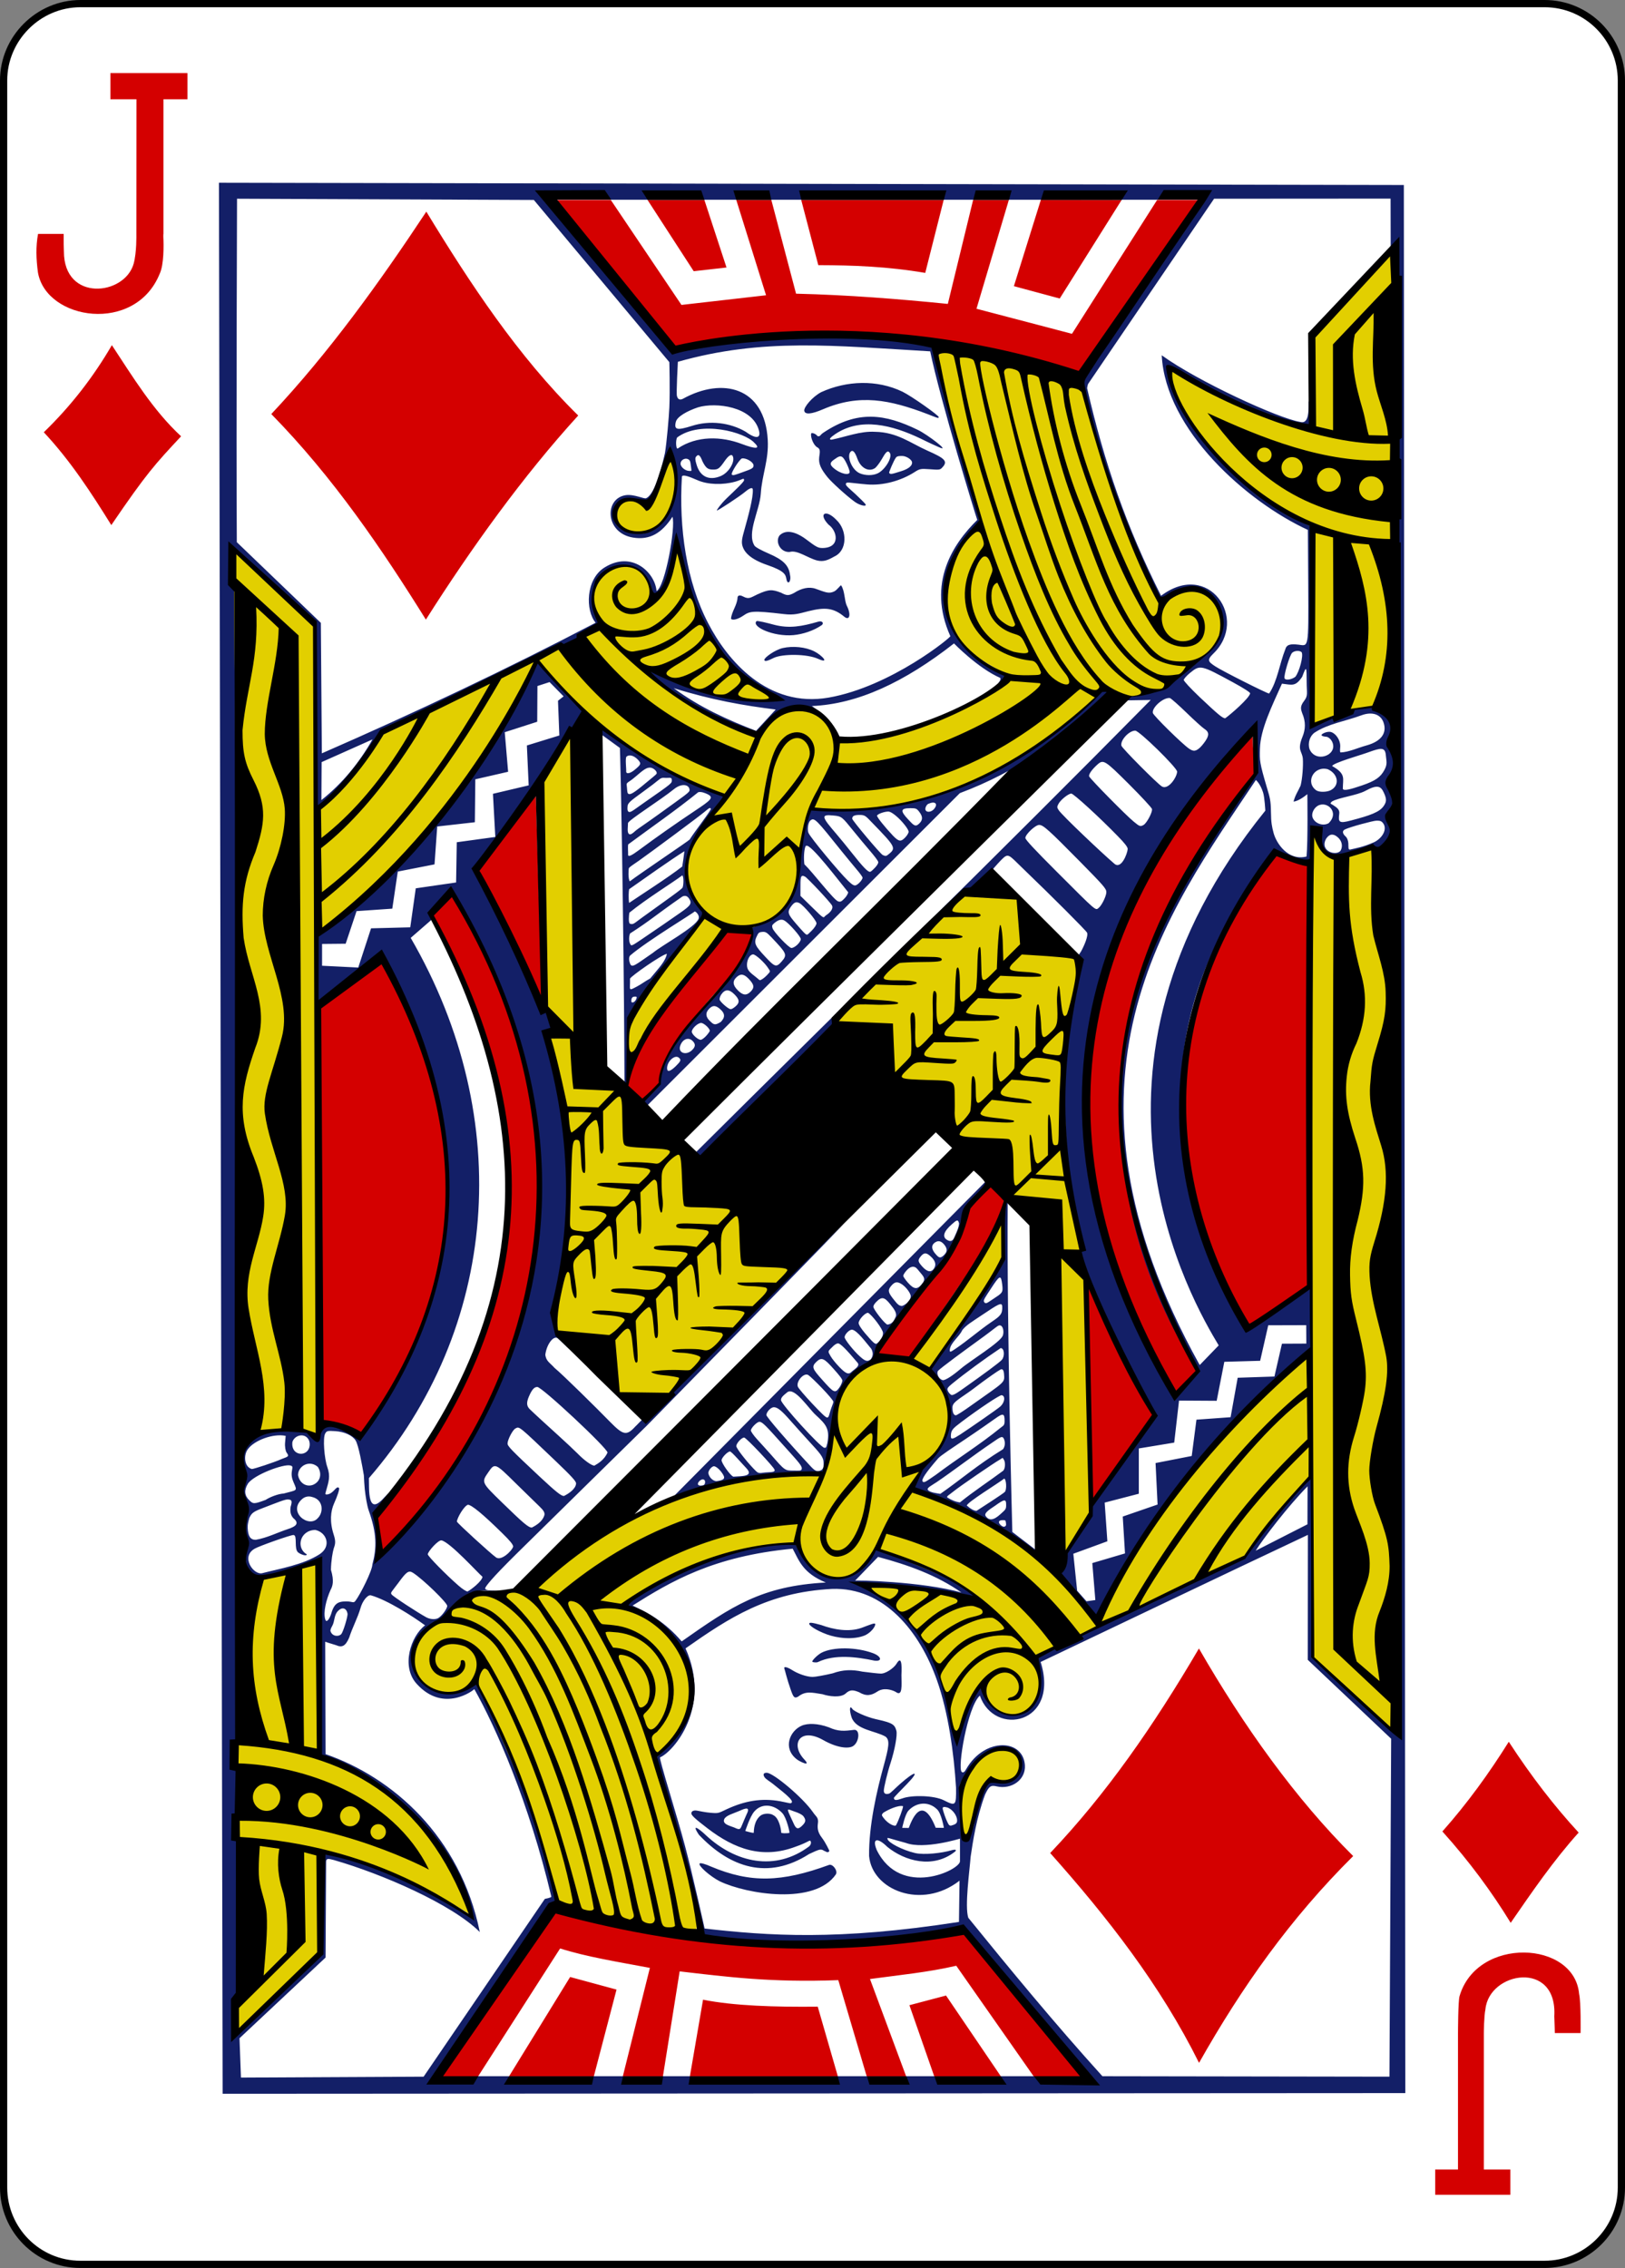 <?xml version="1.0" encoding="UTF-8" standalone="no"?>
<svg
   xmlns:dc="http://purl.org/dc/elements/1.1/"
   xmlns:cc="http://creativecommons.org/ns#"
   xmlns:rdf="http://www.w3.org/1999/02/22-rdf-syntax-ns#"
   xmlns:svg="http://www.w3.org/2000/svg"
   xmlns="http://www.w3.org/2000/svg"
   height="312.797"
   width="224.197"
   xml:space="preserve"
   enable-background="new 74 -106.5 744.1 1052.4"
   viewBox="74 -106.5 224.197 312.797"
   y="0px"
   x="0px"
   id="svg4423"
   version="1.1"><rect x="74" y="-106.5" width="224.197" height="312.797" fill="#808080" stroke="none"/><defs
     id="defs17" /><g
     transform="translate(-259.92,-369.777)"
     id="layer1"><g
       transform="translate(-289.244,486.833)"
       id="g3829"><g
         transform="translate(-6377.938,2318.442)"
         id="g3190"><path
           style="fill:#ffffff;stroke:#000000;stroke-width:0.997"
           d="m 7012.2,-2541.5 202,0 c 5.9,0 10.6,4.8 10.6,10.6 l 0,290.6 c 0,5.9 -4.8,10.6 -10.6,10.6 l -202,0 c -5.9,0 -10.6,-4.8 -10.6,-10.6 l 0,-290.6 c 0,-5.8 4.8,-10.6 10.6,-10.6 z"
           id="rect6367-1" /></g><g
         transform="matrix(0.155,0,0,0.155,1008.475,-41.179)"
         id="g3951"><g
           id="g3006"><path
             style="fill:#131f67"
             d="m -2287.7,686.4 -3.3,-1700.4 1054.7,2 1.3,1697.8 -1052.7,0.6 z m 378.1,-1416.9 c -37.7,-10.3 -36.8,27.2 -9.2,28.6 30.9,2.7 44.2,-50.1 29.4,-70.9 0.1,0 -12.8,39.7 -20.2,42.3 z m -244.7,211.8 -45.3,20.2 -0.2,33.8 c 18.9,-15 33.7,-33.3 45.5,-54 l 0,0 z m 309.2,1016.1 c -8.9,-4.5 -19.7,-14.2 -18,-15.9 0.8,-0.8 5.6,0.7 10,2.7 35.4,14.9 62.9,14 105.1,-1.4 3.2,-1.2 8,4.9 6.2,8.3 -18.7,27.6 -79.2,17.8 -103.3,6.3 z m -18.7,-41.5 c -8.1,-12.2 2.7,-3 6.3,0.5 26.2,24.4 61.7,32.6 92.1,9.7 1.4,-1.6 1.6,-3 1.2,-4.1 -0.9,-2.2 -0.9,0.2 -13.9,4.7 -29.2,10.9 -53.9,2 -77.9,-16.4 -9.9,-7.6 -14.5,-11.4 -14.5,-13.4 0,-1.8 1.8,-3 5.2,-2.4 2.1,0.4 7.8,1.6 12,1.9 7.3,0.6 6.8,0.3 14.3,-3.2 16,-7.4 30.8,-10.1 47.5,-7.1 3.9,0.7 8.8,2 9.4,1.8 3.8,-1.3 -1.8,-6.2 -16,-17.4 -2.8,-2.2 -6.3,-4.1 -7.4,-6 -1.8,-3 0.2,-3.8 2.2,-3.7 5.8,0.1 32,22 41,35 2.7,4 4.6,4.4 4.6,8.5 -0.5,4.3 -1.2,8.4 3.4,14.3 3.3,4.3 6.5,11.2 6.6,11.5 0,0.4 -0.7,2.5 -3.7,0.5 -1.4,-0.3 -2.1,-1.7 -4.6,-1.4 -2.2,0.3 -5.8,2.1 -9.7,3.9 -36.7,23.5 -70.5,12 -98.1,-17.2 l 0,0 z m 80.5,-1.7 c 0.7,0.1 -2.5,-13.5 -6.2,-17.5 -7.3,-7.9 -18.4,-9.3 -25.1,-1.3 -3.8,4.5 -7.9,17.2 -7.9,17.2 0,0 5.9,1.7 7.5,1.7 0.2,-2.8 0.3,-10.8 6.1,-15.4 2.9,-2.3 9.1,-2.2 11.5,-0.3 4.8,2.4 6.8,11.9 6.9,15.6 2.5,0.9 8.5,0.1 7.2,0 l 0,0 z m -44.4,-19.5 c -5.2,2.3 -11.9,3.9 -13.5,7.3 -2,4.6 5.2,6 8.9,7.5 5.2,2.5 5.3,1.6 7,-2.4 1,-2.5 2.4,-5.7 3.7,-8.7 3.9,-7.5 0,-6.5 -6.1,-3.7 z m 56,13 c 3,-3 3.5,-4.9 0.9,-8.3 -1.2,-1.5 -4.6,-3.1 -8.4,-4.3 -4.8,-1.6 -6.9,-3.6 -3.9,2.9 l 4.3,9.3 c 2.2,4.3 4.2,3.2 7.1,0.4 z m -490,-317.2 c 1.8,0 19.9,-5.9 26.3,-8.8 6.4,-2.4 7.1,-2.4 4.6,-5.9 -0.9,-1.3 -1.7,-5.1 -1.3,-9.1 l 0.5,-5.7 c -11.1,-2.3 -27.8,3.9 -33.5,11.7 -4.1,5 -3.6,16 3.4,17.8 z m -2.3,27.8 c 3.4,3.4 4.3,3.5 14.5,-0.3 3.6,-2.4 11,-5.4 16.2,-5.7 12.2,-3.3 12.2,-2 8.8,-9.8 -1.6,-3.6 -2.1,-6.6 -1.6,-9.9 0.6,-3.9 1.1,-4.5 -1.2,-5.2 -5.9,-1.8 -33.1,8.4 -38,16.3 -3.4,5.6 -3,10.4 1.3,14.6 l 0,0 z m 639.5,240.6 c -1.8,2.7 -4.9,7.4 -6.2,10.6 -2.2,5.5 -0.9,6.6 0,17.4 0.5,6.3 0.7,16 0.7,21.2 0,10 -0.1,13.1 2.9,13.7 2.7,0.5 3.9,-1.5 5.2,-6.7 0.6,-2.6 2.2,-5.3 2.7,-7 1.9,-11.2 5.5,-30 13.6,-37.9 1.1,-0.9 4.4,-1.5 10.4,-1.6 7.3,-0.1 9.7,-0.3 11.9,-2 12.8,-11.2 2.7,-25.7 -8.7,-26.7 -13.2,-1.3 -31.4,17 -32.5,19 z m 50.9,-4.7 c 0.8,12.9 -12,21.7 -25.1,18.7 -5.3,-1.3 -6.9,-0.1 -10.4,7.4 -7.7,20.7 -10.8,41.6 -12.8,55.2 -0.9,12.2 -5.4,44.1 -2.1,54.3 37.3,46 76.5,93.6 119.4,141 l 255.5,0.4 1.5,-300.7 -74.2,-70.2 0.1,-111.2 c -79.4,37.4 -158.6,75.4 -237.9,113.1 17.3,55.4 -41.3,67 -54.1,29.9 -11.1,10.2 -20.2,65.2 -16.1,67.9 0,0 1.5,2 3.9,-2.4 4.1,-7.2 9.4,-12.5 15,-16 16.5,-10.4 36.2,-5.3 37.3,12.6 l 0,0 z m -203.3,-5.6 c -12.5,-10 -5.8,-25.2 4.6,-29.7 5.5,-2.4 14.4,-2.1 24.1,1.4 8.6,3.9 13.7,3.4 22.5,2.3 5.8,-0.6 4.7,11.5 -1.3,14.7 -4.3,2.2 -14.1,1.2 -26.1,-5.6 -20.6,-11.7 -29.7,3.5 -16.9,17.2 7,7.5 -5.1,1.4 -6.9,-0.3 l 0,0 z m -424.6,-182.2 c 11,-7.1 6.4,-19.6 -3.8,-21.7 -13.8,0.3 -17.3,16.2 -7.5,21.7 0,1.9 -4.9,0.4 -7.6,-1.6 -4.1,-3.1 -0.4,-15.2 -4.2,-15.6 -2.9,0 -31.5,10.2 -34.6,12.2 -12.8,7.3 -0.8,23.7 6.7,21.8 15.5,-4 36.5,-7.5 51,-16.8 l 0,0 z m -63.9,-23.5 c 0.3,7.3 2.3,10.6 7.1,10.6 10.1,-1.7 19.4,-6.5 28.8,-9.6 7.3,-2.4 10.3,-5.1 4.7,-9.7 -1.7,-1.9 -3.2,-4.7 -2.4,-10 1.9,-6 0.5,-6.3 -2.1,-6.6 -2.6,-0.3 -8.4,2.2 -23.3,7.9 -7.9,3 -9.4,4.3 -11.4,8.7 -0.9,3.4 -1.5,5.4 -1.4,8.7 z m 83.3,94.5 c 1.7,-2 5.6,-14.8 5.6,-17.9 -0.8,-5.3 -4.7,-6.4 -8.1,-3.1 -4.2,3.8 -3.1,9.4 -5.6,13.8 -0.9,1.5 -1.8,3.6 -1.5,4.5 1.3,4.6 6.9,5.4 9.6,2.7 z m 32.8,-69.4 c 128,-136.3 207.3,-325 68.6,-585.2 -15.6,-6.6 -20.4,18.7 -21.9,19.7 l -17.7,15.4 c 93.9,161.9 77.6,348.2 -37.2,480.7 l 0.1,8.4 c 0.3,18.5 5.6,17.7 13.4,9 8.2,-8.7 2.7,-1.6 -0.6,2 -2.9,3.1 -7.5,9.2 -8.8,10.8 1.5,11.1 8.5,31.8 4.1,39.2 l 0,0 z m -8.5,-41 c -1.3,-3.7 -2.7,-12.1 -3.4,-18.6 -0.4,-4.2 -0.6,-8.2 -0.8,-12.3 -1.4,-8.2 -4.7,-27 -7.4,-31.1 -2.9,-4.5 -10.1,-7.7 -18.1,-8.2 -6.8,-0.4 -7.4,-0.3 -8.8,1.9 -2.5,3.8 -0.8,23.1 1.8,30.1 2.9,8.3 1.2,12.8 -1.1,21 -0.8,3 -1.1,3.2 0.4,3.4 6.4,-0.4 8.5,-8.3 11,-5.9 0.9,0.9 -1.4,7.3 -4.3,13.8 -3.1,6.9 -4.1,16.3 -0.3,27.9 2.1,6.5 1.2,8.6 -0.1,12.5 -0.8,2.6 -2.3,10.7 -2.4,18.7 3,10 1.5,14.5 -0.3,17.8 -3.8,8.5 -6.8,20 -4.7,26.5 0.9,2.8 3.2,0.4 5,-4.5 2.7,-9.6 5.8,-11.7 13.7,-11.7 5.7,0 6.3,2 8.2,-0.6 4.3,-5.8 14.8,-26.5 15,-32.3 3.9,-14.8 4.1,-27.4 -3.4,-48.4 l 0,0 z m 61.2,96.5 c 3.5,-1.3 8.8,-8.7 8.8,-11.2 0,-2.8 -21.5,-23.7 -30.4,-29.4 -4,-2.6 -6,-0.8 -13.1,8.9 -6.4,8.6 -7.2,8.6 -6,10.3 1.4,2 23.3,16.2 30.6,20.2 2.4,1.4 6.7,2.5 10.1,1.2 z m 40.2,-37.1 c -3.2,-2.5 -28.9,-30.9 -36.5,-32.4 -2.9,-0.5 -12.2,10 -12.2,12.4 0,1.6 16,18 27.4,27.9 3.2,2.8 6.8,5.2 8,5.2 3.6,-1.9 12.9,-9.3 13.3,-13.1 l 0,0 z m 27.3,-26.9 c 0,-1.7 -2.8,-5.2 -9.8,-12 -17.6,-17.3 -27.4,-25.2 -30.5,-25.2 -3.4,1.1 -9.5,11.4 -9.8,15 1.1,2.1 30.6,28.9 34.4,31.5 4.8,4.5 15.1,-6.1 15.7,-9.3 z m 27.7,-27.6 c 0.8,-2.5 -0.7,-4.7 -4.5,-8.3 -2.6,-2.5 -12,-11.7 -20.9,-20.4 -18.5,-18.3 -18.6,-18.3 -24.5,-9.7 -6.1,8.8 -6.1,8.9 12,26.5 19.3,18.8 23.8,22.6 26.8,22.6 4.5,-2.2 9.5,-5.7 11.1,-10.7 z M -2208,155.4 c -3.2,-1 -6.2,-0.4 -8.7,1.6 -13.7,11.6 5.7,26.5 13.7,17.2 5.3,-5.2 5,-16.4 -5,-18.8 l 0,0 z m 234.9,-12.1 c 0,-1.9 -4,-6.3 -17.8,-19.5 -34.1,-32.5 -32.5,-31.3 -36.3,-29.3 -2.4,1.3 -6.9,10 -6.9,13.3 0,2.4 3.3,5.8 28.5,29.4 14.8,13.8 19.2,17.3 21.7,17.3 4.1,-2 10.6,-6.3 10.8,-11.2 z m -234,1.2 c 6.7,-2.9 7.9,-10.2 4.1,-15.9 -7.3,-6.4 -17.4,-1.1 -17.6,7.2 1.3,7.7 7.9,11 13.5,8.7 z m 262,-28.6 c 0,-3.9 -58.3,-58.4 -62.5,-58.4 -2.8,0 -4.8,2.3 -7.5,8.5 -2.3,5.4 -2.1,8.5 0.8,11.3 4.2,4.1 15.5,14.4 26.2,24.1 6.3,5.7 13.6,12.6 16.2,15.2 6,6.2 12.6,10.9 15.1,10.9 3.6,-2.1 8.6,-5 11.7,-11.6 z m -265.1,-7 c 0.1,-2.2 -0.5,-4.4 -2.1,-6.1 -4,-4.3 -11.5,-2 -13.3,3.6 -1.7,13.3 14.9,13.9 15.4,2.5 z m 43.2,-424.6 11.4,-34.9 34.9,-0.9 4.9,-34.7 35.9,-5.2 0.6,-35.8 34.3,-4.7 -2.1,-38.4 31.8,-7.5 -1.6,-35.5 28.9,-8.9 -1.2,-30.9 5,-3.9 -12.5,-12.7 -10.8,3.5 -0.2,31.8 -28.9,9.3 3,35.2 -29.2,6.7 -0.4,38.2 -33.5,3.8 -2.4,33.7 -32.7,6.4 -4.9,33 -31.8,2.2 -9.7,29 -21,0.2 0,19.4 32.2,1.6 z m 379.4,624.2 c -1.1,-2.6 1.8,-2.2 6.8,0.9 5.2,3.3 12.8,6 18.2,6.1 2.3,0 10.3,-1.4 17.9,-3.2 9.1,-3.3 17.1,-3.5 26.5,-1.5 7,0.9 14,1.7 15.6,1.7 4.7,0.7 12.6,-5.1 14.7,-8.7 5.8,-9.8 4.4,8 4.4,10.1 0.1,9.2 1.2,19.7 -5.3,14.8 -3.9,-2 -10.7,-3.8 -16.1,-0.2 -5.4,3.6 -10,4.4 -16.3,0.6 -5.2,-2.1 -8,-2.5 -11.9,1.1 -4.4,4.1 -15,2.6 -20.6,0.7 -9.8,-1.6 -15.2,-3 -21.7,2.1 -3.5,2 -4.4,0.5 -7,-7.2 -2.8,-7.8 -4.8,-16.4 -5.2,-17.3 l 0,0 z m 24.8,-6.5 c -0.6,-1 4.6,-6.1 8.1,-8 10.4,-5.4 31,-5.1 45.7,0.3 7.7,2.8 8.9,7.7 1.4,6.7 -15.6,-3.3 -35.1,-5.9 -50.1,1.2 -1.1,0.7 -4.8,0.3 -5.1,-0.2 z m 13.1,-24.3 c -10.6,-3.9 -15.9,-8.1 -15.9,-9.5 0,-1.4 2.3,-1.2 10.6,1.1 11.4,4.2 24.9,6.5 36.1,2.5 8.1,-3 12.1,-4.9 12.1,-3.1 0,1.9 -3.3,6.9 -8.9,9.7 -10.9,4.6 -25.5,2.4 -34,-0.7 z m 230.9,-29.5 7.9,-1.1 -2.7,-32.9 29.1,-8.6 -2,-32.8 31,-10.7 -1.8,-36.9 32.2,-6.3 4.2,-32.3 30.4,-2.2 6.3,-35.1 32.7,-1.1 6.7,-29.2 21.7,-0.1 -0.1,-16.4 -33.8,0.1 -7.2,31.6 -31.9,0.9 -6.8,34.7 -33.5,-0.2 -4.3,37.4 -31.5,5.2 0,40.3 -30.4,7.9 2.4,34.4 -30.3,11.1 3.4,32.9 8.3,9.4 z m 203,-772.9 c -4.3,3.1 -6,9.2 -4.6,14.2 4.3,11.3 19.3,7.8 21.1,-0.4 0.9,-3.6 -1.5,-8.9 -5.6,-10.1 -0.7,-0.2 -3.3,0 -4.6,-1.3 -1,-1 5,-4.1 8.6,-2.9 4.4,1.5 8,7.3 8,12.3 0,2 -0.6,4.9 0.2,5.8 7.3,-0.2 15.6,-4.2 23.4,-6.3 13.2,-3.7 18,-11.2 15,-20.1 -2.4,-7.4 -10,-10.3 -19.9,-6.6 -13.7,5.1 -29.7,7.5 -41.6,15.4 l 0,0 z m -563.3,808.6 c 44.7,-31.4 71,-49.3 128.3,-52.4 -20.5,-8.4 -23.8,-19.5 -29.5,-30.1 -71,6.7 -108.8,29.4 -142.5,50.6 13.9,6.6 28.5,14.2 43.7,31.9 z m 249,-43.5 c -21.7,-15.3 -47.5,-24.6 -74.2,-31.7 l -20.5,21.2 c -1.2,-0.7 59.4,0.6 94.7,10.5 l 0,0 z M -1422,38.9 c -139.7,-214.7 -45.9,-403.7 51.3,-524.1 3.1,-4 3.9,-4.1 3.2,-7.3 -0.9,-4.1 -2.1,-25 -1.4,-37.1 -179.6,178 -184.2,409.9 -71.6,594 8.1,-7.2 24.3,-16.8 18.5,-25.5 l 0,0 z m 20.9,-18.4 c -22.9,-38.2 -145.1,-245 41.5,-475.8 0,0 -0.6,-11.8 -2,-16.2 -2.5,-7.9 -6.4,-11.1 -6.4,-11.1 -78.4,117.7 -192.3,264.9 -50,520.6 l 16.9,-17.5 z m -106.8,-389.3 c 2.8,-2.3 6.8,-10.6 6.8,-14 0,-3 -2.2,-5.6 -23.3,-27 -28.1,-28.5 -32.9,-32.8 -36.5,-32.8 -3.4,0 -12.3,8.4 -12.3,11.6 0,1.5 8.3,10.4 27.8,29.9 36.2,36.2 34.5,34.7 37.5,32.3 z m 25.8,-52.4 c 0,-1.7 -2.6,-5.1 -8.8,-11.4 -16.2,-16.7 -39.4,-37.9 -41.4,-37.9 -2.6,0 -9.7,5.7 -11.5,9.3 -1.3,2.5 -1.3,3.1 0.3,5.5 2.9,4.5 39.1,38.8 49.4,47.5 6.1,5.7 11.7,-8.7 12,-13 l 0,0 z m 14,-21.3 c 2.9,-1.5 8.3,-11.7 7.6,-14.3 -0.3,-1.2 -9.5,-11.1 -20.4,-22 -21.6,-21.5 -22.8,-22.3 -28.2,-17.5 -4.9,4.4 -7.9,8.7 -7.3,10.5 0.7,2.1 33.1,35 39.7,40.3 5.2,4.3 5.8,4.5 8.6,3 z m 164.8,-1.6 c 10.1,-9.7 -1.4,-20.4 -9.7,-15.5 -3.6,2.2 -5.7,7 -4.6,10.2 1.8,5.3 9,8.2 14.3,5.3 z m 20.1,-2.5 c 17.2,-4.5 25.4,-7.5 29,-12.9 2.5,-3.7 2.8,-6 0,-12 -2.6,-5.6 -5.6,-7.3 -16.4,-1.4 -7.4,4 -23.8,6 -29.6,9.4 -2.3,2 -1.2,2 0.7,3.1 4.1,2.6 6.2,4.4 5.7,7.9 -1,7.6 -0.2,8.8 10.6,5.9 l 0,0 z m -18.2,-26.9 c 8.3,-4.3 6.7,-14.6 -2.7,-18.7 -12.3,-3.2 -20.2,11.6 -10.2,18.8 2.8,1.9 9.6,1.6 12.9,-0.1 l 0,0 z m 27.7,-4.2 c 12.1,-4.1 16.7,-7.4 20.2,-14 2.8,-5.3 1.6,-7.6 1.2,-12.7 -0.6,-7.7 -4.4,-6.9 -15.7,-2.8 -5.5,2.1 -31.7,9.5 -32.1,12.2 12.7,7.2 9.4,11.1 9.5,20.3 0.7,2 6.7,0.5 16.9,-3 z m -164.4,-12.3 c 0,-3.5 -33.7,-36.5 -37.3,-36.5 -5.6,0 -13.5,8.7 -12.3,13.4 0.5,2.2 32.1,34 36.1,36.3 5.5,3.2 13.2,-7.9 13.5,-13.2 l 0,0 z m 19.4,-20.6 c 1.5,-1.1 4,-4.1 5.7,-6.6 3.6,-5.3 3.4,-8.2 -1,-11 -1.6,-1 -8.7,-7.4 -15.7,-14.2 -7,-6.8 -13.7,-12.7 -14.8,-13.1 -5.8,-0.8 -16.3,8.5 -15.2,13.3 0.6,2.5 26.5,27.9 32.2,31.7 3.7,2.5 5.5,2.5 8.8,-0.1 z m 45.6,-49.1 c 0,-0.9 -5.9,-4.7 -15.3,-9.8 -28.7,-15.6 -29.2,-15.7 -38.2,-8.4 -3.1,2.5 -5.6,5.4 -5.6,6.3 0,1 6.2,7.7 14.1,15.2 16.5,15.6 20.5,18.9 22.8,18.9 4.9,-3.5 21.5,-17.9 22.2,-22.2 z m 40.2,-14.7 c 3.5,-4.2 7.5,-18.9 5.6,-21.9 -1.7,-1.7 -6.2,-1.5 -8.4,0.5 -2.2,2 -7.7,20.5 -6.8,22.7 0.9,2.2 6.5,1.1 9.6,-1.3 z m -313.5,625.9 c 2.7,-0.4 8,-3.7 15.8,-10.3 8.3,-7.1 34.5,-22.9 37.3,-29.3 1.3,-3.6 0.3,-8.8 -2.4,-9.2 -2.1,-0.3 -2.5,1.3 -19.9,13.8 -11.7,8.5 -32.4,23.6 -35.5,26.8 -1.4,3.5 1.7,7.8 4.7,8.2 l 0,0 z m -2.5,101.1 c 17.9,-12.4 32.4,-25.3 55.8,-39.7 1.8,-2.4 2.1,-5.9 1,-8.8 -1.4,-3.6 -3.2,-2.2 -10.3,2.7 -17.2,11.6 -34.9,25.3 -49.8,35.4 -4.8,3.2 -8.8,5 -7.8,6.8 1.4,2.4 8.8,3.2 11.1,3.6 z m 17.5,7.6 c 11.8,-9.6 25.9,-18.8 38.5,-28.2 1.8,-1.8 2.2,-7.7 0.4,-10.1 -1.4,-1.9 -0.2,-1.6 -3.7,0.4 -5.1,2.9 -35.6,23.7 -41.3,28.4 -3.3,2.7 -6.1,4.1 -5.2,5.1 3.7,2.4 7.8,4 11.3,4.4 l 0,0 z m 14.8,7.5 c 2.4,-1.6 23.4,-15 25.1,-16.8 1.9,-2 1.4,-11.2 -0.5,-11.9 -5.3,4.2 -33.2,21.2 -33.3,24 2.8,2.6 6.6,4.9 8.7,4.7 z m 22.4,1.9 c 3.2,-2.9 3.9,-3.5 3.9,-6.8 0.1,-6 -1.4,-5.7 -9.9,0.4 -6,3.9 -9.6,6.6 -8.5,8.9 4.3,6.6 10.3,1.4 14.5,-2.5 z m 2.3,12.2 c 1.7,-0.6 1.7,-1.5 1.4,-3.6 -0.3,-2.3 -0.6,-2.2 -3.1,-2.2 -6.8,0.2 -0.7,6.4 1.7,5.8 l 0,0 z m -81.6,-33.5 c 3.1,-10.2 7.4,-18.2 14.4,-25.8 28.2,-25 19.6,-55.7 1.8,-80.8 23,-32.2 46,-66.4 65.8,-97.7 l -0.1,-50.9 2.7,0.3 c -0.9,111 4.1,293.1 4.1,293.1 l 22.9,17.5 -3.1,1.5 c 3.9,-0.6 -66.6,-44.7 -108.5,-57.2 l 0,0 z m 20.7,-12.7 c 19.5,-14.7 38.5,-26.3 57.8,-42 2.1,-1.7 3.3,-1.8 3.3,-5.6 0.1,-7.3 -1.4,-7.4 -8.6,-2.2 -3.2,2.3 -14.9,10.5 -26.1,18 -11.6,7.8 -22.4,14.8 -24.5,17.3 -10.9,12.6 -14.9,18.6 -13.8,20.4 1.3,1.8 3.5,-0.2 11.9,-5.9 z m 21.3,-35.6 c 10,-6.6 34,-23.2 36.2,-25.3 3.8,-3.6 4.5,-9.3 1,-9.9 -1.7,-0.3 -20.2,12.1 -35.9,23.9 -7.6,5.8 -9.3,7.1 -9.3,12.6 -0.1,3.3 1.9,2.6 8,-1.3 l 0,0 z m 10,-26 c 30.7,-21.8 29.9,-20 29.3,-28.1 -0.2,-2.7 -0.8,-4 -2.1,-4.2 -1,-0.2 -6.4,3.7 -12.5,8 -6.1,4.3 -13.4,10.1 -17.1,12.6 -10.7,7.4 -14.2,9.4 -14.2,13.6 0,4.2 1.1,6.8 3,6.8 0.7,0.1 6.8,-3.8 13.6,-8.7 z m -4.4,-16.9 c 14.1,-10 29.7,-21.3 31.9,-23.9 2.6,-3.3 2.1,-10.3 -1.2,-10.3 -14.2,9.5 -31.3,22 -43.3,31.8 -1.6,1.4 -3.5,2.7 -4.1,4.5 -0.1,2.3 2.8,5.4 3.9,5.5 2.3,-0.1 5.9,-2.7 12.8,-7.6 z m -9.2,-33.8 c 10.8,-7.3 20.6,-16 31.4,-23.4 8.1,-5.5 10.3,-7.2 9.9,-14.2 -0.3,-4 -3.8,-1.7 -17.4,7.4 -10,6.7 -14.6,9.3 -18.2,13.9 -2.5,5.8 -10.7,11.2 -11.1,17.7 -0.2,2.5 1.4,1.3 5.4,-1.4 l 0,0 z m 33.1,-44 c 8.3,-5.5 9.1,-5.6 8.2,-12.9 -1.1,-9.1 -2.1,-8.6 -10,3.5 -5.2,8 -7,10.3 -6.2,11.8 1.4,2.5 2.8,1 8,-2.4 z m -30.2,-67.2 c -0.9,-4.1 -2.1,-3.2 -6.3,0.5 -7.7,6.7 -8.9,11.6 -4.1,14.2 2.5,1.4 4.5,1.2 6,-2.1 3.3,-7.3 4.2,-9.8 4.4,-12.6 l 0,0 z m -43.1,63.9 c -1,-3.7 -5.5,-8.8 -9,-10.6 -3.4,-1.8 -5.5,-1.4 -8.8,2.7 -3,3.8 -1.6,6.1 2.9,11.8 3.3,4.2 4.7,5.5 7.3,5.5 3.3,-1.1 8.3,-5.4 7.6,-9.4 z m -166.6,160.1 c -2.2,-4.2 -6.9,-8.7 -9,-8 -2.3,0.8 -4.5,4 -4.5,6.1 0.9,4.2 4.4,7 7.2,7.1 5.1,-0.7 8.2,-1.6 6.3,-5.2 z m 20.3,-6.4 c -4.4,-4.6 -13.1,-14.8 -14.5,-14.8 -2.2,0 -7.5,5.6 -7.5,7.8 0,2.7 7.9,13.8 10.5,14.6 6.7,-0.6 18.9,0.2 11.5,-7.6 l 0,0 z m 25.1,1.3 c -0.5,-2.2 -25.2,-28.5 -27,-28.5 -2.4,0 -7,5.2 -7,7.6 0,1.9 8,12.3 15.3,20 3.7,3.8 4,4.4 8.5,3.7 5,-0.8 11.4,0.2 10.2,-2.8 l 0,0 z m 43.7,-5.9 c 0,-5.3 -2.8,-8.2 -13.9,-20.3 -4,-4.4 -10.9,-12 -15.2,-16.9 -8.3,-9.5 -11.9,-12.4 -15.2,-12.4 -2.6,0 -6.6,4.2 -6.6,7 0,1.7 20.5,25.3 39.1,45.3 4.1,4.4 6,5.7 9.9,3.6 2.2,-1.6 1.9,-4.2 1.9,-6.3 z m -32.2,-63 c -4.2,3.4 -5.7,4.8 -5.7,7.1 0,3.5 35.4,42.4 38.6,42.4 1.9,0 1.6,-0.3 2.7,-4.4 2.2,-12.7 -1.3,-16.4 -10.4,-24.8 -6.3,-5.7 -18.7,-25 -25.2,-20.3 z m 62.5,-26.1 c -9.9,-11.8 -15.4,-17.3 -17.4,-17.3 -1.4,0 -3.4,1.3 -5.7,3.8 -3.7,3.5 -3.3,3.4 -1,7.5 1.2,2.2 4.6,6.4 7.6,9.5 5.4,5.6 8.2,7.4 10.9,4.7 2.3,-2.3 8.1,-5.2 5.6,-8.2 z m -5.1,-29.5 c -2.4,0 -6.5,4.3 -6.5,6.7 0,2 8,12.1 13.6,17.1 4.5,4.1 6.7,5.1 9.8,2.5 2.4,-3.4 1.8,-6.5 0.4,-9.2 -4,-4.6 -12.8,-16.9 -17.3,-17.1 z m 27.7,2.9 c -0.1,-3.4 -10.2,-16.6 -13.4,-17.9 -2.7,0 -8.3,6.2 -8.3,9.1 0,1.5 2.2,5 5.8,9.2 7.2,8.4 9.1,10.2 10.6,8.9 2.7,-2.1 5.4,-5.9 5.3,-9.3 z m 11.5,-14.8 c 0.7,-2.9 -1.1,-5.9 -5.2,-10.9 -5.1,-6.3 -7.5,-6.8 -12.3,-1.9 -1.8,1.8 -2.6,3.4 -2.6,4.3 0,2.4 10.6,15.9 12.6,15.9 4.6,-0.6 5.9,-3.9 7.5,-7.4 l 0,0 z m -18.7,33.4 c -0.9,4.3 -2.8,7.2 -7,9.2 -32.4,23.3 -31.3,61.3 -38.2,96.4 -52.4,-0.5 -135.3,21 -134.8,22.1 l 278.5,-281 c 0,0 3.5,0.9 1.3,3.3 -22.5,16.2 -21.1,47.7 -36,63.5 -24.6,29.9 -47.6,55.9 -63.8,86.5 z m -151.2,114.7 c 0.5,-3.2 -2.5,-4 -5,-1.5 -2.5,2.5 -1.5,4.5 2,4 1.9,-0.1 2.8,-0.9 3,-2.5 z m 85.9,-11.8 c 1,-2.7 -1.4,-5.2 -16.3,-21.7 -15.1,-16.8 -18.5,-20.7 -21.2,-20.7 -2.2,0 -7.6,5.5 -7.6,7.7 0,1 2.4,4.4 5.3,7.6 2.9,3.1 8.4,9.3 12.3,13.6 6.6,7.5 9.7,11.2 12.3,12.9 2.5,1.7 4.3,1.6 8.3,1.6 5.2,0.1 6.4,0.2 6.9,-1 z m 25.8,-52.7 c 1,-3.3 2.5,-6.2 2.5,-7.5 0,-2.3 -19.1,-21.8 -22.3,-23.8 -3.9,-2.5 -11.1,5.7 -9.3,10.4 0.5,1.3 6.2,8 12.6,14.8 8.2,8.7 12.3,12.8 13.6,12.6 1.4,-0.2 1.6,-2.2 2.9,-6.5 z m 8,-20.4 c 1.4,-2.1 2.5,-4.8 2.5,-6 0,-1.4 -3.2,-5.3 -7.8,-10.4 -8.5,-9.6 -10.7,-10.7 -15.4,-6.2 -4.6,4.4 -3.1,6.5 5.1,15.7 10.3,11.5 11.5,12.9 15.6,6.9 z m 72.9,-91.4 c 3.2,-3.8 3.2,-5.6 0.3,-9.1 -1.2,-1.5 -3,-3.6 -4,-4.8 -2.6,-3.1 -6.1,-2.6 -9.7,1.5 -1.7,1.9 -2.8,3.9 -2.8,4.6 0,0.7 1.8,3.4 4.1,6 5.1,5.8 8.2,6.5 12.1,1.8 z m 11.2,-14.4 c 2.2,-3.3 1.2,-6.9 -2.9,-10.6 -3.8,-3.5 -5.7,-3.6 -8.4,-0.7 -3.6,4 -3,5.3 0.8,9.6 4.4,4.9 8,5.6 10.5,1.7 z m 9,-12 c 3,-3 2.9,-5.5 0.3,-8.9 -2.5,-3.2 -5.1,-4.1 -7.7,-2.6 -4.6,2.5 -4.1,6.7 0.4,11.4 2.6,2.9 3.9,3.2 7,0.1 l 0,0 z m -213.2,599.4 c 57,6.4 118.3,10.9 226.4,-5.9 l 0.5,-36.7 c -33.7,26.3 -77.9,8.3 -80.5,-22 -0.3,-27 6.9,-58.1 13,-80.2 4.5,-16.5 5.8,-22.8 1.6,-26 -9.3,-5.3 -25.9,-5.9 -30.1,-16.9 -2,-5.8 -2.2,-12 0.7,-7.6 1.4,2 12.1,7 20.5,8.9 14.6,3.3 17,4.4 18.6,10.4 1,3.8 -1.4,16.9 -5.2,28.7 -2.8,8.5 -6,22 -6,24.7 0,2.9 2.2,3.3 4.8,2.5 1.1,-0.3 6.2,-5.5 9.5,-8.4 14.1,-12.5 18.1,-12.2 6.1,0.1 -4.8,4.9 -11.4,11.6 -11.4,12.1 0,2.6 2.4,2.3 7.8,0.4 8.3,-3 27.8,-2.6 36.5,1.7 10.8,5.4 11.2,5.2 11,-11.2 -1.9,-30.7 -6.9,-67 -16.9,-95.3 -15.2,-43.2 -46.9,-83.3 -93.7,-81.5 -57,3 -91.4,25.7 -130.2,52.9 23.4,52 -10.4,91.8 -22.7,97 -1.2,0.5 15.4,52.8 22.4,79.4 6.5,24.2 17.3,72.9 17.3,72.9 l 0,0 z M -1616,-714 c -1.3,-3.4 -33,-106.8 -41.9,-150 -85.7,-5 -149.1,-12.1 -224.6,9.3 0,0 -1.6,29.1 -0.8,30.5 0.8,3.6 3.4,3.5 5.5,2.3 34.9,-19.2 72.7,-10.5 75.3,36.7 1,18 -5.1,30.8 -6.2,47.9 -1,14.9 -12.7,34.9 -5.6,46.2 0.9,1.4 5.9,4.1 12.8,7.1 12.8,5.5 17.8,10.5 18.8,18.9 1.4,5.8 -2.1,9.7 -3.2,3.7 -0.7,-3.8 -1.3,-7.1 -17.1,-12.5 -15.4,-5.3 -19.6,-11.4 -21.1,-14.6 -2.1,-4.4 -1.7,-7.6 0.3,-14.7 4.2,-15.1 8.4,-30.4 8,-37.7 -0.1,-2.6 -3,-1.3 -6.7,1.8 -4.7,4 -24.8,17.2 -25.3,16.7 -0.3,-0.3 3.3,-5.6 8.9,-11 6.8,-6.5 15.3,-14.4 15.3,-15.9 0,-2.6 -1,-0.8 -7.6,1.2 -11.5,3.2 -24.8,2.7 -33.7,-1.2 -7.6,-3.3 -12.9,-5.3 -14,-3.4 -2.8,46 4,93.5 23.3,130.5 17.3,33.6 53.3,75.7 107.3,66.3 55.9,-9.8 110.2,-54.7 108.3,-54.7 -21.1,-47.2 2.6,-82.4 24,-103.4 l 0,0 z m -442.8,1256.5 c -24.8,-24.8 -87.1,-51.8 -130,-64.1 -3.4,-0.7 -6.8,-2.4 -6.8,1.7 l -0.5,85.1 -76.6,71.8 1.3,35 162.6,-0.8 107.9,-158.2 c 0,0 5.2,-0.9 5.8,-1.9 -19.8,-84 -49.6,-151.1 -68.6,-184.8 0.3,0.4 -27.3,22.3 -51.5,-4.9 -13.6,-15.2 -5.3,-42 7.7,-51.8 -10.9,-8 -33.5,-22.5 -48.2,-26.7 -3.1,-0.8 -7.7,5.5 -9.2,11.1 -2.7,9.2 -7.2,17.3 -10.2,26.6 -3.3,7.7 -6.5,8.9 -11.5,6.7 -7.7,-2.3 -9.8,-3.1 -9.8,-3.1 l 0.3,100 c 59.1,20.4 119.9,73 137.3,158.3 l 0,0 z m 245.9,-1068.8 17.5,-19 c -27.7,-3.4 -56.8,-8.4 -90.8,-19 23.6,17.4 48.3,28.3 73.3,38 z m -96.3,-53.6 c 30.9,10.3 70,34.3 118.8,25.3 -44.5,-17.7 -78.3,-58.9 -92.7,-142.9 -3.1,16.3 -9.7,50.2 -19.9,53.9 -14.4,-55.7 -72.3,-23.3 -49.1,22.1 -58.7,40.3 -129.3,63.1 -193.3,94.2 0,0 -9.6,29.6 -57.6,70.1 -9.1,-47.5 1.7,-118 -3.9,-165.7 l -75.2,-71 c 1.2,13.5 0.6,21.9 0,37.7 2.1,2.8 4.9,4.2 7.8,5.9 4.9,273.6 -1.7,544 -1.6,792.5 -0.7,152.3 3.3,311 1.1,454.7 l -2.8,5.2 0.1,34.4 76.8,-73.1 c 0,0 -3.6,-51.9 0.5,-91.5 48.4,9.8 93.6,32.5 134.1,57.5 5.1,1.4 -24.9,-99.6 -133.8,-144.4 0,0 -0.1,-31.5 -0.1,-100.1 0,-66.1 -1,-73.1 -2.5,-74.2 -4.4,4.8 -60.2,23.6 -63,20.4 1.5,0.5 -15.7,-117.1 -0.8,-134.9 l 53.3,1.1 c 15.3,12.3 9.1,-2.7 18,-5.2 5.3,-1.4 30,8.2 30,8.2 101.6,-120 91.5,-317.3 18.5,-428.3 -18.7,15.2 -38.6,35.7 -57.3,44.6 -0.2,-0.6 -0.3,-61.2 -0.3,-61.2 97.1,-62.3 202.7,-242.9 196,-243.5 0,0 30.1,29.3 41.7,45.8 l -95.9,138.8 c 22,44.2 44.2,84.3 58.6,123.2 2,5.3 8,5.1 9.5,10.6 1.3,4.7 -4.5,11.3 -3.7,16.5 20.2,77.4 24.8,159.5 4.9,233.9 -4.2,16.7 3.5,30.3 13.8,42.9 0.9,1.1 -9.6,-9 -10.5,-9.6 -3.6,-2.2 -9.6,5.4 -10.8,14.9 0.8,5.8 4,6.9 8.2,11.6 7.4,6.1 36.8,35.1 49.7,48.3 11.5,11.7 14.5,12.3 22.2,3.9 2.2,-2 4.5,-4.8 6.6,-6.5 0.4,0.6 3.3,-2.3 4.2,-3.3 l 173.1,-169 c 20.1,-19.6 -172.9,177.3 -172.9,177.3 0,0 -93.6,91.9 -116.5,114.5 -23.7,23.4 -26.9,28.5 -27.9,30.3 -1.7,3.1 7.6,3 11.9,2.4 0.3,-0.1 -3.6,0.9 -7.5,0.9 -24.4,-5.4 -32.7,21.5 -48,26.9 -40.6,28.9 -13.3,75.2 25.5,59.9 l 9.5,-4.5 c 23.5,43.7 57.5,123.4 73.4,192.6 l -6.4,3 -102.4,153.6 580.7,0 c -41.7,-41.5 -77.2,-92.5 -113.3,-130.7 -57.9,17.3 -233,13.8 -230.3,6.3 0,0 -26.5,-107.3 -41.5,-160.1 47.6,-40.8 42.7,-105.1 -26.4,-134 50.3,-39.7 101,-53.2 150.3,-56.4 16,40.7 53.7,43.3 71.5,6 0.1,-0.4 66.8,20.5 91.3,43.1 -36.4,-3.8 -72.4,-11 -108.9,-12.8 32.1,12.7 64.8,45.8 75.2,83.6 5.1,13.5 13,58.1 15,58.3 0,0 12.2,-51.5 21.6,-48.7 24.1,50.2 65.5,12.4 48.1,-27.5 61.3,-29.2 130.2,-61.9 186.5,-89 16.4,-24.8 56.9,-71.9 59.5,-72.1 0,0 74.4,-426.1 74.4,-568.6 -2.5,-171.3 3.4,-361.9 -3.9,-522.1 l -0.1,-46 -157.1,0.1 -112.2,164.9 c 0,0 -0.8,2.6 -0.8,3.8 15.3,66.5 34.9,123.2 65.8,184.6 42.5,-32.1 78.4,20.8 46.5,51.5 -6,5.8 -4.4,7.2 1.6,11.2 5.9,4 46.3,24.3 48.1,24.3 7.3,-10.8 9.4,-26.9 14.3,-39.1 1.2,-4.7 4.8,-5.2 11.8,-4.4 9,1.1 9,4.8 8.7,-52.7 l -0.3,-49.4 c -54.5,-25.1 -126.7,-89 -130.1,-155.4 31.5,22.9 104,56.3 123.3,59.3 8.5,2.4 7.2,-12.4 7.5,-18.4 2.3,1.5 3.1,24.4 3.1,24.4 -32,-9.7 -48.8,-7.7 -128.6,-54 13.7,65.3 79.1,116.8 126.5,140.3 0,0 2,31 1.9,65.8 -0.3,106 0.8,110.6 0.8,110.6 0,-0.1 26.1,-6.7 33.3,-10.2 12.9,-10.4 33.7,-2.4 36.5,5.2 4.2,40 0.2,77.1 -0.7,115.3 -22.1,1.6 -34.2,6.2 -45.1,6.7 -7.1,-0.9 -11.4,-1 -15,-5 -10.6,-22.8 -9.9,-8.3 -11.2,8.8 -1,5.1 -27.4,-3.8 -30,-5.3 -114.1,131.4 -104.4,282.6 -26.9,422.7 12.8,-8.6 34.8,-25.1 56.9,-36 0.5,17.8 0.8,54.5 0.8,54.5 -89.3,65.5 -196.3,239.2 -192.7,239.7 l -36.3,-43.3 c 0,0 22.8,-36.3 30.9,-45.9 0.9,-1.1 1.5,-12.4 1.5,-12.4 l 55.5,-80.2 c -25.1,-44.4 -42.2,-82.4 -60,-126.1 -1,-3.7 -5.4,-19.4 -4.4,-20.8 -37,-167.2 3.1,-250.3 0.1,-256.7 0,0 -0.5,-3.3 -1.3,-4 -1.2,-1 0.3,-2 1.7,-4.4 2.6,-4.6 6.8,-14.1 5.4,-16.9 -1.1,-2.1 -31.1,-32.1 -56.8,-56.8 -13.5,-13 -13,-14.5 -20,-7.4 -2.6,2.6 -9,10.1 -9,10.1 -93,86 -166.7,164.3 -260,255.8 l -4.5,-4.1 c 135.7,-134.9 272.6,-268.4 407,-404.6 l -23.6,0.4 c 0.7,-1.7 1.6,-3.3 3,-3.8 12.7,0 25.7,-3.8 35.1,-9.2 19.2,-14.2 46.7,-33.3 48.8,-52.1 -1.4,-36.1 -31.9,-41.4 -53.9,-23.7 -30.6,-55 -54.8,-121.1 -67.8,-182.8 -0.6,-3.1 -4.9,-8.3 -5.6,-11.8 6.6,-20.5 110.5,-162.1 110.5,-162.1 l -583.6,0 111.1,132.3 c 0,-5.3 158.3,-24 230.8,-1.9 l 44.1,156.8 c -40.1,38.8 -52,102.5 21.8,135.7 1.4,3.1 -7,8.2 -7,8.2 1.2,-1.9 3.2,-3.9 2.4,-5.6 -19.9,-8.7 -41.2,-30.7 -41.2,-30.7 -44.4,34.7 -85.9,54 -126.5,55.7 0,0 21.5,14.5 25.6,30.5 0,0 -2,-0.2 -2.5,-0.9 -4.4,-5.4 -14.5,-22.8 -23.1,-27.9 -14.5,-3.5 -23,-0.9 -34.4,6.9 l -15.5,14.9 c -35.1,-10.6 -74.5,-28.2 -96.1,-55 l 0,0 z m -6,383.8 16.2,-16 c 1.9,-11.9 5.1,-26.9 18.7,-43.3 15.2,-18.2 31.9,-35.3 44.3,-51.5 14.8,-19.5 22.9,-37.1 19,-45.3 22.1,-4 42.4,-23.5 43,-58.9 0.3,-18.6 9.2,-45.7 9.9,-45.3 0,0 154.3,-5.2 260.4,-106.4 0,0 7.4,1.6 5.7,3 -40.2,40.3 -83,70 -133.5,88.9 l -278.7,278.4 -5,-3.6 z m 30.9,-31.9 c 4.2,-4.2 5.1,-5.5 2.7,-7.5 -3.6,-3 -10.5,3.2 -10.5,9.4 0,3.9 3.1,2.7 7.8,-1.9 z m 14.4,-14.2 c 3.3,-3.2 3.2,-5.5 0.5,-8.2 -3.8,-3.8 -9.2,-1.5 -11.1,4.6 -1.9,6.1 5.4,8.6 10.6,3.6 z m 12.7,-12.8 c 1.7,-1.9 3.1,-3.9 3.1,-4.4 0,-2.2 -5.3,-7 -7.7,-7 -3,0 -8.3,5 -8.3,7.8 0,2.3 5.4,7.2 8,7.2 1,-0.1 3.2,-1.7 4.9,-3.6 z m 12,-24 c -3.8,-3.2 -6.3,-3.2 -9.4,-0.1 -3.6,3.6 -3.3,7.6 1.1,11.4 3.3,3.4 4.7,3.1 9.2,0.4 3.7,-3.8 4.3,-7.3 -0.9,-11.7 z m 14,-2.1 c 4.1,-3.5 3.5,-6.3 -1,-10.8 -4.7,-4.7 -8.3,-4.7 -11.7,0.2 -1.3,1.9 -1.5,3.7 -1.5,4.3 0,1.8 7.8,8.7 9.8,8.7 1.2,0.1 2.7,-1 4.4,-2.4 l 0,0 z m 13.6,-13.3 c 3.5,-3.6 3,-6.2 -2,-11.4 -4.2,-4.3 -7.1,-4.7 -10.8,-1.2 -3.8,3.6 -3,7.3 1.3,11.6 4.3,4.3 7.6,5 11.5,1 z m 15.3,-15.5 c 2.6,-2.7 1.9,-2.5 0.1,-5.4 -2.8,-4.5 -11,-12.1 -13.3,-12.1 -2.9,0 -5.5,4.7 -5.5,9.3 0,4.6 2.3,6.5 8.1,11 3.9,3 2.7,3.3 5.7,1.6 1.5,-1 3.8,-3 4.9,-4.4 z m 12.1,-11.1 c 5.5,-6.2 4.4,-7.4 -8.8,-21.4 -4.5,-4.7 -5.4,-5.3 -8.6,-5 -3,0.3 -3.3,1 -4.8,4.2 -2.9,5.9 -0.7,8.9 7.6,17.8 8.5,9.1 9.8,9.9 14.6,4.4 l 0,0 z m 13.6,-14.6 c 2.1,-1.9 3.5,-4 3.5,-5.4 0,-2.4 -10.7,-14.3 -14.5,-16.5 -2.7,-1.6 -5.5,-0.7 -9.1,2.3 -2.1,1.8 -2.1,2.3 -1.6,4.3 0.8,3.3 14.6,17.8 16.9,17.8 1,0 2.8,-0.8 4.8,-2.5 z m 13.4,-13.1 c 2.3,-2.3 4.1,-5.1 4.1,-6.4 0,-2.6 -11.6,-16 -15.1,-17.9 -3,-1.6 -4.8,-0.9 -7.8,3.3 -3.5,4.9 -2.1,7.1 4.7,15 6.5,7.5 8.6,9.8 9.8,9.8 0.4,0 2.1,-1.5 4.3,-3.8 l 0,0 z m 12.7,-13.6 c 2.9,-1.8 6.7,-5.5 5.2,-8.6 -1.6,-3.1 -21.9,-24.6 -24,-25.7 -4.3,-2.3 -4.1,1 -4.1,11.6 l 0,5.5 9.3,9.1 c 13.5,13.3 10.5,10.1 13.6,8.1 z m 16.5,-15.1 c 1.6,-1.6 3.1,-4.3 3.1,-5.3 -8.4,-10.2 -32.8,-42.6 -37.2,-41.4 -0.5,0.1 -0.6,0.1 -1,1.1 -1.1,3.2 -1.5,9.9 -0.8,15.4 7.7,7.4 25.9,31.5 30,33 2.5,0.9 3.6,-0.5 5.9,-2.8 l 0,0 z m 13.1,-13.8 c 1.5,-1.5 2.8,-3.5 2.8,-4.4 0,-0.9 -2.7,-4.4 -5.6,-7.8 -2.9,-3.4 -8.5,-10.3 -12.6,-15.3 -23,-28.7 -24.7,-30.8 -28.2,-27.9 -2.3,1.9 -2.9,8.7 -1.7,11.2 2,4.4 27.1,34.7 35.2,42.5 5.2,4.9 6.2,5.4 10.1,1.7 z m 13.2,-12.7 c 2,-1.9 3.6,-4.3 3.6,-5.5 0,-1.2 -3.7,-5.8 -7.6,-10.4 -3.9,-4.6 -10.4,-12.3 -14.4,-17.3 -10.3,-12.7 -10.4,-13.2 -18.1,-13.9 -11.7,-1.2 -10.1,1.4 3.1,16.8 3.2,3.7 9.2,11.1 13.4,16.4 9.8,12.4 14.1,16.9 16.1,16.9 0.9,0 2,-1.1 3.9,-3 z m 13.5,-13.2 c 6,-5 4.8,-6.7 -14.7,-26.8 -6.4,-6.6 -6.8,-7.6 -11.8,-7.6 -5,0 -6.6,1 -6.6,3.4 0,1.5 25.3,31.6 27.2,32.3 2.6,1.1 2.9,1.3 5.9,-1.3 l 0,0 z m 14.2,-14.5 c 1.6,-1.7 2.9,-3.9 2.9,-4.9 0,-2.2 -5.5,-9.2 -10.7,-13.7 -2.4,-2.1 -5.5,-4.3 -7.4,-4.3 -3.3,0 -9,1.9 -10,3.5 -0.6,1 6.9,10.3 14.3,18.1 5,5.1 6.9,5.6 10.9,1.3 z m 12.5,-12.4 c 3.1,-3.1 3.1,-6 -0.1,-10.2 -2.3,-3 -3,-3.3 -7.8,-3.3 -9,0 -9.3,2.3 -2.3,9.8 5.2,5.6 6.6,7.3 10.2,3.7 l 0,0 z m 13.3,-13.1 c 3.5,-4.5 0.5,-6.9 -5.3,-4.3 -1.4,0.6 -2.1,2.2 -2.4,3 -1.8,4.7 4.3,5.6 7.7,1.3 l 0,0 z m -222.5,37.9 c -12.9,8.1 -34.5,23.5 -49.2,33.8 -0.4,2.2 -0.7,7.8 0,12.2 8.3,-5.7 35.1,-22.8 47.3,-32.4 0.6,-3.6 1.5,-10 1.9,-13.6 z m 23.6,-37.4 c -0.4,-2.2 -1.9,-0.8 -5.7,2.4 -5,4.2 -47.3,35.6 -58.5,43.5 -4.3,3 -8.3,5.5 -8.8,6.6 -0.4,1 -0.8,9.5 0.8,11.7 9.2,-7 52.7,-36.2 53.3,-37.2 4.5,-7.2 14.5,-19.7 18.9,-27 z m -4.9,94.5 c 0,0 -51.9,62.4 -68.6,93.5 0,0 -0.1,35.5 -0.6,56 l -2.8,0.8 c 0,0 -0.2,-54.9 -0.9,-114.4 -1.8,-148.8 -3.2,-184.9 -3.2,-184.9 l -16.9,-12.3 -0.7,-5.9 c 0,0 74.8,52.4 111.3,60.7 -26.7,41.7 -51.3,57.8 -17.6,106.5 z m -61.6,74.6 c 1,-2.5 0.3,-2.4 -1.8,-2.3 -1.6,0.1 -2.5,1.5 -2.5,3.1 -0.1,1.8 0.1,2.2 1.5,2 1,-0.2 2.3,-1.6 2.8,-2.8 z m 12.5,-18.5 c 7.5,-9.2 13.6,-15.2 14.8,-21.9 -4.8,0.8 -32.3,20.1 -32.8,22.1 0.3,10.2 -2.1,11.4 6.3,6.9 3.7,-1.9 6.7,-4.4 11.7,-7.1 z m 2.4,-22.8 c 8,-6.7 37.3,-22.4 40.6,-30.2 1.3,-3.6 -2.9,-6.9 -3.5,-6.6 0.5,0.5 -41.9,25.9 -57.4,39.2 -1.4,1.7 -1,4.6 -0.1,7.1 1.7,4.6 5.1,0.9 20.4,-9.5 z m -9.8,-12.2 c 8.7,-5.8 29.4,-20.1 34.5,-23.7 8.7,-6.1 10.5,-8.1 7.3,-12.6 -1.3,-1.8 -3,-2.9 -5.8,-1.6 -25.3,17.6 -27.5,20.6 -46.6,32.9 -1.3,3.5 -1,8.6 1,10.5 1.5,0.1 3.9,-1.7 9.6,-5.5 l 0,0 z m -0.1,-19 c 23,-16.7 35.4,-25.1 36.3,-26.9 0.9,-2 1.2,-9.9 -0.3,-10.8 -8.6,6.5 -31.5,20.5 -47.1,33.2 -0.4,2.6 -0.9,8.5 0.4,9.7 3.1,1.3 4,-0.4 10.7,-5.2 l 0,0 z m -2.7,-60.1 c 16.8,-12.4 32.2,-23.2 49.7,-34.9 14.8,-9.8 17.3,-12 11.6,-14.9 -2,-1 -5.9,-2.6 -8.4,-1.8 -19.6,15.9 -41.5,31 -62.3,46.4 -0.5,2.3 0,6.8 -0.1,8.9 -0.3,3.1 3.9,0.4 9.5,-3.7 z m -2.3,-17.8 c 1.4,-1.2 10.1,-7 19.5,-13.8 25.1,-18.1 28,-19.9 28,-21.8 0,-5.3 -7.2,-6.4 -13.8,-1 -12.1,9.8 -40.9,27.8 -41,30.3 -0.1,3.7 -0.7,7.4 0.4,9.1 1.3,2.1 3.4,0.3 6.9,-2.8 z m 7.2,-24.6 c 25.5,-17.8 24.5,-17 24.5,-20.2 0,-2.8 -2.5,-1.5 -6.4,-1.8 -3.7,-0.3 -3.8,0.8 -10.7,6.1 -14.9,11.2 -20.3,14.3 -21.9,17.6 -0.5,1 -0.8,5.2 0.1,6.1 1.8,1.8 3.8,-0.4 14.4,-7.8 z m 1.7,-17.7 c 5,-4.2 9,-7.2 9.3,-8.1 0.7,-1.9 -3,-5.3 -5.9,-5.3 -3.1,0 -5.5,1.6 -13.1,8.2 -6.7,5.8 -8.1,4.6 -7.6,7.9 0.3,1.9 0.3,6.1 1,6.8 1.7,2 5.2,-0.2 16.3,-9.5 z m -10.3,-11.4 c 5.4,-4.5 6.5,-5.5 2.6,-9.4 -3.6,-3.6 -7.7,-4.4 -9.9,-2.3 -1.2,1.6 0,11 -0.2,12.9 -0.2,3 3.8,1.9 7.5,-1.2 z m 115.5,-98 c 0,-1.9 9.4,-8.8 16.4,-10.4 9,-2 20.2,-1 28.1,3 6.8,3.4 14.2,11.5 3.3,6.6 -10,-4.5 -31.5,-4.5 -39.3,-0.9 -5.8,2.9 -8.5,3.7 -8.5,1.7 z m -7,-34.3 c 0.7,-0.7 10.1,1.7 15.3,3.1 13.9,3.7 25.2,1.5 39.8,-2.7 3.4,-1 5.1,1.4 3,3.1 -7.4,5.1 -16.9,8.1 -25.2,8.9 -18.2,1.6 -37.7,-7.7 -32.9,-12.4 z m -89,-26.8 c 7.7,-3.8 17.2,-56.9 14.2,-66.1 -9.5,14.5 -20.1,21 -35.2,18.5 -24.8,-4.1 -25.7,-34.6 -6.6,-37.7 7.7,-1.2 17,3.8 18.5,2.6 8.2,-3.8 14.6,-31.3 16.6,-40.1 1.5,-8.7 3.6,-32.8 3.9,-40.5 0.7,-16.3 0,-40.4 0,-40.4 l -120.6,-144.3 -264.2,-1.1 c 0,0 -0.8,202.2 -0.2,305.6 l 74.8,71.8 0.9,116.1 c 83.6,-36.5 164.5,-74.8 243.7,-116.2 -9.2,-11 -8.9,-38.6 7.8,-49.1 24.8,-15.6 45.2,4.8 46.4,20.9 l 0,0 z m 66.3,24.6 c 0.6,-6.5 5.4,-11.9 5.8,-18.6 0,-1.5 1.2,-3.2 5.1,-1.1 5.1,2.7 6.7,0.8 12.5,-1.9 10.3,-4.7 13.2,-4.6 21.2,-1.5 5.1,2.7 6.7,2.7 11.5,0.2 6.6,-4.3 13.6,-5.8 19.3,-3.7 8.6,3 11.6,4.7 16.5,2.3 2.5,-1.2 5.6,-5.7 6.1,-5.4 3.5,5.3 2.8,13.5 5.1,18.2 4,7.9 2.4,13.6 -2.3,9.7 -9.9,-8.2 -17.6,-8.4 -31.9,-4.9 -8.3,2.1 -12.5,3.7 -21.7,2.6 -28.6,-3.4 -30.5,-2.5 -36.3,1.4 -5.6,3.8 -10,4.2 -10.9,2.7 z m 76.7,-51.8 c -8.3,-2.1 -17.7,-9.6 -24.5,-7.6 -8.4,0.6 -13.2,-9.4 -8.9,-14.8 7.4,-7.2 18.9,0.1 23.3,3.4 9.7,7.4 11.1,7.9 15,7.9 16.1,-0.3 13,-15.3 5.2,-20.8 -4.6,-4.8 -5.1,-8 -4.1,-9.1 1.6,-1.9 6.2,-0.3 11.2,5 9.6,9 9.9,27.1 -2,32.5 -5.8,3.3 -9.6,4.8 -15.2,3.5 z m 33.6,-52.1 c -7.5,-5.4 -20.8,-17.6 -24.3,-21.9 -5.9,-7.3 -8.2,-12 -7.5,-17.9 0.6,-4.6 1.3,-7.3 -1.7,-8.8 -3.1,-1.6 -6.1,-8.5 -5.5,-12.2 0.2,-1 3.7,-0.4 5.8,2.3 2.7,0.4 2.1,-1.2 5.1,-3.1 30.6,-20.5 55.1,-16.6 84.1,-2.5 8.4,4 30.4,20.7 18.6,15.3 -0.7,-0.3 -8.4,-3.7 -16.2,-7.6 -25.2,-12 -53.2,-19.3 -76,-3.9 -3.9,2.7 -6.3,4.9 -3.2,4.9 12.8,-2.5 25.5,-7.8 38.7,-7 19.6,0.3 31.5,10 46.3,16.6 16,7.1 19.1,9.6 13.2,15.5 -1.6,1.8 -3,1.8 -10.7,1.2 -8.3,-0.6 -9,-0.4 -13.7,2.6 -12.2,7.8 -28.2,12.1 -42.3,10.9 -16.6,-1.4 -18.4,-2.7 -18.8,-0.3 -0.2,1.5 3.4,4.2 8.3,8.7 3.7,3.4 8.8,8.5 9.2,9.2 1.5,2.5 -4.8,1.3 -9.4,-2 z m -4.7,-26.7 c 0,-2 -3.7,-10.5 -5.9,-12.7 -2.1,-2.1 -3.8,-1.3 -8.2,1.9 -3.4,2.4 -3.7,4.2 -0.6,7 6.5,5.8 14.8,7.2 14.7,3.8 l 0,0 z m 25.1,1.2 c 6.7,-3.3 13.6,-14.8 10.4,-18.5 -1.8,-2.2 -3.5,-0.1 -7,6.1 -1.7,3 -4.6,6.8 -5.8,7.7 -5.5,3.8 -12.7,0.3 -15.8,-8.2 -1.8,-5.1 -3.8,-8.4 -5.9,-6.4 -3.9,3.5 0.5,16.2 8.2,19.4 4.6,1.9 11.2,2.2 15.9,-0.1 z m 20.9,-1.9 c 6.8,-2.1 10.1,-5.2 9.5,-8.1 -0.5,-2.5 -5.4,-5.4 -8.7,-5.4 -1.5,0 -4.4,-0.1 -5.5,1.3 -2.3,3.1 -6,12.5 -6.2,13.5 0.8,2.1 3.1,1.1 10.9,-1.3 l 0,0 z m 23.5,-50.7 c -34,-13 -60.8,-18.2 -93.1,-4.4 -10.4,4.5 -16.3,5 -16.8,1.3 -0.4,-3.1 7,-12.2 15.1,-16.5 22.6,-10.3 49.6,-11.3 72.3,-0.4 8.5,4.2 32.3,21.1 32.3,22.6 0,1.6 -2.2,0.3 -9.8,-2.6 z m 397.7,380.7 c 8.1,-4.3 11.8,-12.7 6.9,-17.6 -1.5,-1.5 -3.5,-1.4 -5.2,-1.4 -2.8,0 -24.1,5.7 -28.2,7.9 -2.7,1.4 -1.7,4 0.9,6.3 1.2,1.1 2.1,3.4 2.3,5.9 0.2,3.2 -0.4,6.1 1.7,5.6 4.3,-1.1 11.1,-2 21.6,-6.7 z m -30.2,7.7 c 2.3,-4.2 1.3,-9.9 -4.7,-13.5 -3.2,-1.6 -5.7,-0.8 -8.2,2.9 -6.1,11 8.9,15.7 12.9,10.6 z m -30.3,5.2 c 1.3,-14 0.7,-55.5 0.7,-55.5 0,0 -7.5,6.4 -12.3,6.6 1.7,-6.1 3.6,-8.3 6.3,-14.2 1.6,-6.3 2.4,-17.4 2,-23.8 -0.5,-7 -5.4,-7.2 -0.3,-19.7 2.6,-6.4 3.1,-13.1 -0.3,-21 -1.4,-3.9 -1.9,-6.2 1.9,-11.1 3.5,-4.6 2.1,-6.9 2.1,-16.5 -0.1,-13.3 0,-15.5 -4,-4.7 -6,8.9 -8.8,7.2 -18,6.1 -8.9,19.9 -19.2,40.7 -19.6,57.8 -0.3,10.7 -0.4,12.4 6.3,35 2.5,8.4 3.4,11.2 3.5,21.4 0.1,9.7 0.9,13.1 2.3,18.5 2.5,9.5 13.1,25.3 29.4,21.1 l 0,0 z m -308.5,893.9 0,-20 c 0,0 -32,9.9 -48.2,3.8 -16.7,-4.5 -16.7,-5.3 -16.3,-3.5 0.6,3.2 13,9.8 24.5,12.5 8.1,1.9 24.2,0 32.2,-2.4 4.5,-1.3 5,-0.1 3.2,1.3 -19.6,15.3 -44.5,8.3 -60.1,-4.4 -8.3,-8.2 -13.9,-8.2 -9.4,2.8 21.3,43.3 74.6,17.7 74.1,9.9 l 0,0 z m -21.6,-29.7 7.3,0.1 c 0,0 -2.2,-12.7 -6,-16.4 -7.7,-7.6 -18.6,-6.4 -25.5,1 -3.2,3.4 -5.6,15.4 -5.6,15.4 l 5.8,0.1 c 2.2,-5.5 11.4,-31.8 24,-0.2 l 0,0 z m -29.1,-19.2 c -4.1,-1.1 -13.2,3 -17.6,5.9 -1.6,1.8 -1.6,2.1 0.3,4.6 4.2,5.6 10.7,8.2 11.2,6.2 1.8,-3 6.5,-15.5 6.1,-16.7 z m 48,14.1 c 1,-3.9 -2.7,-10.6 -8.4,-12.9 -2.5,-0.6 -4.9,-1.1 -4.2,1.6 0.8,3.1 2.5,8.1 4.1,11.4 1.2,2.5 1.9,3.8 4.3,2.8 2,-0.6 3.6,-1.2 4.2,-2.9 l 0,0 z m 312,-264.9 0.1,-33.8 c -17.1,17.3 -39.4,46.4 -46.2,57.3 l 46.1,-23.5 z m -522.1,-932.8 c 7.2,-3.1 12.6,-12.6 10.7,-17.3 -1.1,-3 -4.1,-0.6 -7.2,3.8 -4.9,7.1 -6.1,7.8 -10.4,7.8 -4.6,0 -6.4,-1.2 -9.5,-7.3 -2.2,-5.8 -3.7,-6.7 -5.7,-4.2 -0.9,1.1 -0.9,2.8 0.4,7 3.2,11.1 11.5,14.6 21.7,10.2 z m 19.7,-3.5 c 8,-2.8 9.7,-3.6 9.3,-6.3 -0.4,-2.8 -6.8,-6.5 -10.4,-5.8 -2.6,1.6 -9.4,12.3 -9,14.2 0.9,1.5 3.6,0.2 10.1,-2.1 l 0,0 z m -46.3,-4.7 c -0.3,-2.5 -0.6,-4.9 -1.3,-5.7 -2.6,-3.1 -8,-0.9 -8,3 0,3 4.3,6.4 7.7,6.4 2.5,0 2.1,0.6 1.6,-3.7 l 0,0 z m 45.4,-20.2 c 11.4,4.3 17.2,4.8 11,-1.1 -8.5,-9.5 -47.7,-20.3 -68.7,-4.8 -1.5,2.1 -1.2,10.3 0.4,9.9 17.1,-11.6 39,-11 57.3,-4 l 0,0 z m -39.1,-32.7 c -9.6,3.2 -18.6,8.2 -19.8,12.9 -1.9,7.5 1.5,7.6 14.1,3.7 16.2,-5.3 34.3,-2.9 48,5.1 10.5,7.6 13.6,5.1 11.8,-1.3 -5.8,-21.2 -38.5,-25.1 -54.1,-20.4 l 0,0 z"
             id="path3018" /><path
             style="fill:#e2cf00"
             d="m -1248.2,-950.1 -70.6,70 1,82.8 c 7.1,13 -109,-37.1 -127.3,-52.3 2.1,55.3 77.6,118.3 126.7,141.4 l 1.3,175.6 c 0,0 19.8,-7.7 30.6,-11.4 8.1,-2.8 26.5,-2.5 32.5,-5.4 9.7,-120.5 17.9,-277.1 5.8,-400.7 z m -392.8,86.7 c -6.9,0.1 -11,2 -10.9,6.4 -2.1,-0.3 26.1,103.4 38.9,146.7 -24.9,25.2 -51,69 -13.7,109.5 8,8.7 22.5,16 36.4,24.3 6.2,6 -75.8,58.8 -148.7,58.8 -23.4,-51.3 -56,-22.9 -74.1,-5 -14.1,-1.2 -66.6,-32.5 -93.5,-50.4 -0.4,-0.3 -0.1,-7.7 -0.1,-9.1 1.9,12.2 105.3,38.6 109.9,26.3 -3,0 -46.4,-29.4 -58.8,-58.3 -15.9,-32.7 -28.7,-77.5 -28.7,-77.5 -5.8,16.6 -3.8,39.6 -19.8,47.8 -4.8,-54 -81.9,-26.5 -43.5,26.3 -21.6,6.3 -40,17.5 -60.9,26.8 43.8,59.6 104.1,99.2 167.8,122.6 -8.4,17.9 -58,58.2 -17.3,105.6 1.8,1.5 -38.9,45.9 -59,80.7 -15.1,26.2 -10.5,46.3 -8.8,46.9 55.2,-63.3 86.3,-116.8 86.3,-116.8 -0.5,7.4 65.5,3.4 64.4,-56.1 1.5,-16 4.4,-33.4 10.5,-48.3 100.7,4.7 187.3,-31.1 260.5,-106.5 0,0 14.9,4.3 24.3,5.7 4.7,0.7 11.4,-2.3 12.5,-2.7 4.2,-0.2 10.4,-1 16.1,-4.3 7.8,-4.4 15.7,-12 24.1,-18.7 11,-8.9 21.9,-17.4 25.8,-26.6 4.4,-10.2 1,-22.4 -2.8,-33.3 -23.5,-27.7 -39.1,2.1 -49.5,-1.8 -36.1,-49.1 -66.3,-188.2 -71.2,-189.3 -20.1,-3.8 -89.2,-30.2 -116.2,-29.7 l 0,0 z m -248.1,94.8 c -2.7,0.2 -12.4,43.4 -21,43.1 -36.4,-23.4 -37.1,25 -5.9,22.8 26.4,-1.9 41.2,-44.5 27,-65.9 0,0 -0.1,0 -0.1,0 z m -388.6,82.2 c 1.2,262.8 5.9,525.5 12.1,788.2 23.8,-5.9 41,-10.3 64.3,-0.2 2.2,-74.7 -4.4,-263.1 -2.8,-445.6 88.8,-69 151.1,-145.2 194.9,-244.7 l -135.5,63.5 c 0,0 -44.3,63.5 -58.4,67.6 -2,-9 -4.3,-116.5 -2.4,-162.6 l -72.2,-66.2 z m 301.2,162.6 -26.6,38.5 c 0,0 0.6,132.3 2.2,196.1 1.1,12.7 12.6,24.3 3.4,35.7 5.6,0 30.2,171.7 6.8,241.3 -4.2,12.5 -0.3,21.3 6.3,24.1 l 50.8,51.5 c 16,5.3 31.6,3.2 45,0 48,-43.9 116.3,-120.9 116.3,-120.9 L -1952.8,-228 c -15.5,-41.4 -23.7,-295.8 -23.7,-295.8 z m 657.4,551.9 c -130.6,97.6 -186.8,236.6 -187.6,235.7 0.5,1.6 -0.7,7.3 7.5,2.8 33.8,-18.3 120.7,-57.8 120.7,-57.8 20.6,-24.8 36.5,-48.7 60.2,-72.3 0,0 2.6,107.7 0.5,161.7 21.3,15.9 71.9,65.4 71.9,65.4 0,0 14,-765 -16.2,-784.4 -29.3,5.7 -44,16.4 -54.9,-17.6 -7.7,155.6 -0.1,311.9 -2.1,466.5 z m -283.6,-430.6 c -31.5,25.7 -139.8,132 -139.6,133.1 28.7,48.2 142.2,144.7 196.6,198.6 l 7.9,274.8 c 8,-10.8 13.8,-20.9 22.5,-31.7 0,0 -1.4,-139.2 -4.8,-204.4 -1,-19.3 -5.4,-34.5 -4,-36.3 -15.3,-79.2 -21.7,-166.7 0,-251.6 -51.4,-44 -67.8,-73.5 -78.6,-82.5 z m 8.4,313.9 c -0.1,0 -0.2,0.1 -0.3,0.2 -26.6,37.9 -77.4,120.1 -81.1,119.9 -1.1,-2.5 -52.5,-0.2 -62.3,32.2 -8.2,24.1 -8.8,46.3 -14.8,71.2 -103.3,-3.4 -178.9,29.3 -258.5,102.7 -22.6,0.9 -42.5,2.7 -56.4,7.9 -11.7,4.3 -17.9,12.1 -25.1,17.3 -20.2,14.6 -25.7,27.1 -24.7,42.4 1.8,27.7 50.8,31.7 53.3,12.1 2.5,0 47.9,103.8 52.3,121.5 10.7,28.6 22.2,82.1 23.6,82.2 18.3,1.2 121,30 121.4,19.5 9.7,-4.2 -35.7,-152.7 -35.7,-152.7 79.3,-66.6 -8.1,-137.7 -28.7,-135.1 45.2,-32.2 97,-53.8 154.2,-56.7 8.9,31.8 49.9,48.1 70.5,5.9 0,0 88.9,31.8 88.5,42.3 -36.6,-5.5 -66.7,-8.4 -103.3,-11.9 70.2,38.1 72.4,88.3 86.7,138.3 2,-8.9 20.5,-47.5 20.5,-47.5 23.8,52.8 69.1,16.2 50.4,-26.5 l 56.3,-26.1 c 6.5,-3.3 -84.2,-105.3 -166.7,-119.8 4.2,-7.6 5.8,-14.7 10.1,-20.9 20.7,-20.3 36.7,-50 5.1,-85.6 20.9,-29.2 69.3,-99.6 66.2,-100.8 0.1,0.1 1,-32.9 -1.5,-32 z M -2272.6,236 c -0.8,0 -2.3,244.2 -0.5,365.4 -2,5 -3.3,31.8 -3.3,31.8 l 75.1,-70.6 2.3,-91.2 c 19.6,-4.7 141.9,57.4 132.1,57 9.3,-3.9 -56.4,-128.1 -133.2,-141.9 -1.4,-70.4 -2.1,-150 -4.2,-171.4 -26.7,5.1 -68.3,21 -68.3,20.9 l 0,0 z m 667,146.9 c -21,6.3 -29.8,50.5 -23,71.9 1.3,4 0.5,4.8 3.8,0.9 8.2,-12 5.6,-36 20.1,-48.7 38.2,11.6 34.4,-38.1 -0.9,-24.1 z"
             id="path3027" /><path
             style="fill:#d40000"
             d="m -1208.4,776.3 0,-22.5 20.3,0 0,-121.4 c 0,0 0.1,-29.2 1.4,-32.9 15.6,-53.2 102.1,-49.5 106.4,-2 1.8,8.1 1.3,34.9 1.3,34.9 l -22.9,0 c 0,0 -0.2,-8.6 -0.5,-14.9 3,-50.4 -58.2,-39.9 -61.3,-6.1 -1.3,6.1 -1.4,21 -1.4,21 l 0,121.4 23.6,0 0,22.5 -66.9,0 z m -883.9,-105.4 99.4,-150.2 c 118.7,39.7 239.9,40.4 362.4,20.8 l 109.5,129.4 -44.8,0 -68.9,-98.4 c -25,5.8 -50.9,8.3 -76.8,11.8 l 32.2,86.6 -35.1,0 -25.3,-85.6 c -59.4,2.3 -99.9,-3 -141.2,-7.8 l -14.9,93.4 -35.7,0 24.1,-96.5 c -28.1,-5.3 -56.4,-9.8 -79.9,-17.3 l -73,113.8 -32,0 z m 113.9,-88.4 41.3,11.2 -20.2,77.2 -75.5,0 54.4,-88.4 z m 106.6,88.4 11.7,-68.2 c 27.7,5.5 63.9,6.6 102.1,6.2 l 17.9,62 -131.7,0 z m 195.4,-63.3 32.6,-8.6 48.8,71.9 -59.3,0 -22.1,-63.3 z m 257.8,51.3 c -34.4,-69.2 -81.4,-129.4 -132.5,-186.7 49.9,-52.5 92,-113.1 132.4,-182 40.1,69.6 86.3,134 137.3,184.7 -56.1,55.7 -99,116.4 -137.2,184 l 0,0 z m 277.4,-124.6 c -16.6,-27.1 -36.4,-54.2 -60.8,-81.3 22.2,-25 41.6,-51.8 59.1,-79.8 20.1,30.9 40.9,57.7 62.2,80.8 -22.6,25.1 -41.5,52.8 -60.5,80.3 z M -2151.5,173.4 c 158.9,-184.8 137.7,-378.7 50,-535.2 l 18.7,-19.2 c 101.5,166.8 123.1,403.9 -63.9,587.6 -2.1,-10.9 -4.8,-33.2 -4.8,-33.2 z M -1518,-33.8 c 22.8,38.8 36.8,78.2 60.9,117.2 l -57.2,77.3 -3.7,-194.5 z m -683.5,122.4 c -1.5,-121.9 0.4,-368.9 0.4,-368.9 l 53.6,-41 c 64.1,77.8 99.1,283 -16,419.6 -8.4,-6.1 -31.3,-3.6 -38,-9.7 z m 761,-24.6 c -147,-248 -72.2,-428.8 69.4,-589.3 0.4,12.4 1.3,24.7 2.5,37 -121.6,139.3 -170.3,345.3 -51,531.6 l -20.9,20.7 z m -266.2,-36 66.9,-91.2 c 0,0 12.7,-36.3 23.4,-47 l 12.3,-10.9 c 4.1,3.9 11.9,8.9 11.6,13.5 -0.3,4.3 -6.6,26.9 -6.6,26.9 l -78.3,114.5 c 0.1,0 -23.7,-4.2 -29.3,-5.8 z m 356.1,-442.8 c 2.1,-2.4 28.7,8.7 28.7,8.7 l 1.7,374.9 -53.2,34.2 c -15.4,7.8 -136.1,-238.2 22.8,-417.8 l 0,0 z m -560.5,157.9 c 24.2,-33 49.7,-61.6 73.2,-91.9 6.1,2.1 22,2.4 22,2.4 1.7,0.9 -5.4,25.1 -22.7,41.9 -17.5,17.8 -59,66.5 -60.2,91.1 -0.4,7.6 -17.4,16.3 -17.4,16.3 l -12.1,-12.7 c 3.7,-18.7 9.5,-33.1 17.2,-47.1 l 0,0 z m -151.1,-143.8 53.3,-69.2 5.3,183.8 -58.6,-114.6 z m -182.2,-407.5 c 50.8,-54 95.6,-116 138,-180.1 38.7,63.6 81.6,128.7 135.2,181.4 -48.9,53.6 -95.2,117.9 -135.6,181.6 -38.7,-62.1 -82.1,-126.3 -137.6,-182.9 l 0,0 z m -202.5,16.2 c 24.2,-23.4 44.2,-49.3 60.6,-77.5 18.8,28.5 36.5,57.8 61.6,81.1 -23.1,24.8 -30.6,32.7 -62.1,79 -17.9,-28.8 -36.4,-57.3 -60.1,-82.6 z m 559.2,-74.8 -105.6,-131.9 51.1,0 62.9,93.4 75.3,-8.6 -26.5,-84.8 31.2,0 22,83.4 c 46.2,1.1 91.3,4.7 135.1,9.1 l 22.5,-92.5 31.8,0 -28.8,96.8 85,22.3 75.8,-119.1 37.6,0 -107.3,153.7 c -140.4,-42.1 -253.1,-37.3 -362.1,-21.8 z m -564.4,-67.4 c -1.6,-11.7 -2,-23.2 0.1,-34.3 l 22.8,0 c 0,0 -0.1,8.4 0.2,15.6 0,45.2 54.1,39.4 62.1,10.9 2.8,-10.1 2.4,-26.1 2.4,-26.1 l 0.1,-120.2 -23.2,0 0,-23.3 68.6,0 0,23.3 -21.4,0 0,119.9 c 0,0 -0.2,0.5 -0.1,2.6 0.4,7.2 0.6,24.6 -3.2,32.7 -21.7,53.8 -101,41.6 -108.4,-1.1 l 0,0 z m 868.7,12.2 24,-76.8 71.9,0.1 -55.1,87.7 -40.8,-11 z m -174.1,-18.7 -15.2,-58 126.8,0 -16.4,64.9 c -33.4,-5.7 -64,-6.8 -95.2,-6.9 l 0,0 z m -152,-58 50.6,0 19.7,60.1 -29.2,3.3 -41.1,-63.4 z"
             id="path3020" /><path
             d="m -2009.8,-1007.2 122.2,146.2 c 25.5,-9.1 153.8,-23.8 230.8,-6.2 13.4,52.6 27.6,105.6 42.6,153.5 0,0 -4.8,5.6 -8.3,9.2 -49.2,56.7 -14.4,111.4 30.6,129.3 -8.1,16.9 -94.3,58.8 -146.9,53.8 0.1,-0.5 -16.1,-38.5 -49,-25.7 -11.2,4.4 -15.9,12.8 -24.6,21.1 -31.4,-9.5 -72.8,-30.1 -94.3,-52.8 40.3,20.1 80,30.9 119.8,25.5 0,0 -4.9,-4.1 -10.5,-6.7 -3.4,-1.5 -11.5,-6.4 -18,-10.8 -18.5,-12.5 -30.8,-27.5 -43.5,-53.3 -14.6,-26.1 -17,-54.1 -25,-78.9 -4.2,12.7 -6.1,46.2 -17.1,53.1 -2.9,1.9 -3.4,1.3 -5.5,-5.8 -8.4,-25.7 -39.3,-22.5 -49.5,-4.2 -5.2,15.8 -4.4,22.7 2.1,37.3 l -18.7,10.4 0,3.1 -11.5,5.5 -2.4,-1.6 c -53.6,25.9 -106.1,52.8 -160.8,77.6 0,0 -29,48.2 -55.6,67.4 l -1,-163.7 -78.7,-71.1 -0.4,38.9 c 0,0 3.8,4 5.7,5.9 1.1,274 0.2,543.5 0.3,792.2 l 0.4,229 -4.8,0.3 -0.2,26.7 5.4,1.2 -0.8,37.7 -2.8,0.2 -0.4,23.9 4.3,0.7 -0.1,134.8 -4.3,5.5 0.1,38.5 82.2,-78.1 1.8,-88.8 c 64.8,12.2 132.6,58.8 132.6,58.8 -11.4,-74.4 -90.3,-135.7 -135.6,-147.9 l 0.1,-176.3 c 0,0 -33.7,14 -50.3,16.2 -8.2,1.2 -11.4,-0.1 -15.3,-6 -2.9,-4.3 -2.9,-8.3 -0.3,-17.3 1.2,-4.2 1.2,-5.3 -0.3,-9.5 -2.1,-5.9 -2.1,-8.6 -0.1,-19 2.2,-6.1 1.2,-9.4 -1.1,-15.1 -2.4,-6.1 -2.6,-7.2 -1.6,-10.7 2.8,-9.2 2.9,-10.7 1.5,-14.8 -2.8,-8.1 -2.9,-13.9 -0.3,-19.1 12.1,-20.3 39.3,-15.3 54,-14.6 7.5,8.3 11.9,13 12.6,0.9 5.2,-14.4 25.5,0.3 35,6.5 80.6,-108.1 120.4,-254.4 19.3,-437.5 l -56.3,45 0.1,-56.4 c 74.6,-48 158.6,-157 194.9,-243 12.1,14.2 26,28.1 39.1,42.4 l -8.6,14.3 -2.5,-1.4 c -23.2,44.2 -86,127.7 -87,126.9 23.3,43.1 44,86.7 61.6,130.7 l 4.6,-2.1 4.1,13.3 -8.1,2.4 c 27.5,90.3 28.4,174 7.7,251.1 l 4.9,20.5 c 0,0 29.1,28.2 37,36.5 20.5,19.9 43.4,42.1 43.4,42.1 l 26.6,-26 -1.5,-2.2 233.1,-231.4 14.5,13.9 c -142.8,143.8 -390.8,392 -390.8,392 l -8.6,1.3 c -4.9,0.7 -12.1,1 -16.7,0.7 -7.6,-0.5 -8.5,-0.4 -14.6,2.5 -6.9,3.3 -12.5,8.1 -20.1,17.2 -3.5,4.1 -5.8,5.9 -9.7,7.3 -48.6,29 -4.7,87.3 36.7,56.6 30.3,57.9 56,125.3 70.1,192 0,0.5 -5.4,2.3 -5.4,2.3 l -108.9,161.5 41.9,0 4.4,-7.4 -31.4,0 100.2,-144.8 c 127.5,34.7 244.5,39.7 363.3,19 l 103.4,125.8 -41,0 5.8,7.4 53.1,0.8 -121.5,-143.4 c -43.5,11.6 -158.3,21 -230.2,8.8 -11,-53.5 -29.2,-111.6 -42.6,-157.8 68.7,-53.8 17.1,-124.8 -25.3,-134.7 -2.1,-3.9 86,-57.4 148.7,-53.7 18,43.1 57.3,36.7 71.4,4.7 26,9.5 59.8,19.1 86.6,40.4 -35.7,-7.8 -77.1,-12.1 -111.2,-12.6 64.8,25.1 83,78.1 91,128 1.4,8.3 5.8,19 5.8,19 5.5,-18 10,-36.7 20.9,-52.1 5,17.7 23.4,31.4 41.9,20.9 10.8,-7.8 14.5,-21.2 11.1,-39.7 -0.9,-5.1 -1.4,-8 -1.4,-8 l 14.4,-7.8 1.9,1.6 c 0,0 15.8,-6.7 23.6,-10.5 1.2,-0.6 -1.4,-3 -1.4,-3 l 145.6,-68.7 c -0.6,-0.3 36.7,-51.2 58.1,-70.8 0.6,60.9 0.5,86 0.5,158.4 l 8.2,8 c 7.3,7.1 23.2,21.9 59,54.8 8.1,7.4 13.7,11.1 13.7,11.1 l -1.1,-1065.9 -1.2,0 0,-20.5 1.7,-0.1 0,-53.3 -1.5,-0.9 0,-16.8 2,-1.5 0.1,-144 -2.3,-0.4 -0.1,-34.5 -81.2,85.8 0.6,80.9 c -36.2,-4.7 -81,-27.9 -111.9,-46.6 -10,-6.1 -15.5,-7.7 -15.2,-4.2 4.3,48.2 74.1,121.9 127.7,141.2 l 0.1,181.3 c 0,0.1 12.7,-6.3 20.4,-9.6 l 1.2,3.2 17.3,-7.2 1.4,-3.7 15,-1.9 c 0.2,3.1 0.7,2.6 0.7,2.6 13.4,3.7 19.3,12.8 13.9,23.1 -1.9,3.4 -2.2,8.3 -0.7,9.6 5.8,9.1 7.3,17.2 0.3,25.8 -2.7,4.4 -2.7,6.9 0.1,11.6 7.2,14.6 3.1,13.6 -2.3,22.3 -1.2,6.6 6,10.8 3.6,17 -1.1,4.1 -5.4,8.8 -8.3,11 -3.4,2.5 -6.2,-2.1 -6.2,-2.1 0,0 -10.8,4.6 -18.6,6.1 -7.6,2.5 -20.8,6.9 -25.4,-3.4 -2.6,-5.9 -0.5,-11.3 -0.7,-17.9 l -11.2,-1.2 -0.4,29.9 c -6.4,3.4 -31.9,-9.6 -31.9,-9.6 -109.5,141.9 -106.4,299.3 -25.2,431.2 0.8,2.1 57.2,-38.6 57.2,-38.6 0,0 -0.1,33.4 0.4,51.5 -71.7,59.3 -141,139.2 -190.6,237.6 l -30.7,-36.4 c 5.3,-4.7 5.5,-12.1 5.4,-17.7 l 22.3,-33.2 0.2,-8.6 57.9,-80.9 c 0.9,4.8 -59.8,-108.6 -67.9,-145.6 l 4,-1.1 c -27.2,-103 -21.6,-175.2 -2,-259.2 l -5.6,-5.4 -76.4,-76.3 c -6.2,5.7 -12.4,11.5 -18.6,17.3 -0.9,0.9 -5.6,0.4 -6.6,1.2 -40.2,37.7 -78.9,75.6 -117.2,114.9 -1,1 0.7,5.2 -0.3,6.2 -38.3,39.5 -78.1,77 -116.9,116.4 l -14.2,-13.5 c 137.4,-137.3 396.2,-392.5 396.2,-392.5 0,0 1.1,-2 2.9,-2.1 7.2,-0.3 13.6,-1.9 20.8,-4 8.5,-2 9.9,-2.6 13.5,-6.3 2.2,-2.3 5.8,-5.4 8,-7.1 3.7,-2.8 12.3,-10 25.7,-21.6 8.2,-7.1 13.2,-17.5 13.1,-26.8 -0.3,-16.5 -11.2,-30.6 -25.3,-32.6 -5.8,-0.8 -17.3,2.2 -23.1,6.1 -4.4,3 -6.5,4.4 -8.4,3 -28,-56.9 -55.3,-128.4 -66.9,-187.4 -0.6,-3.7 -0.3,-4.8 2.8,-9.5 1.9,-2.9 6,-9.3 9.2,-14.3 25.1,-36.2 54.1,-80.3 81.4,-120 4.5,-6.6 13.3,-19.3 13.3,-19.3 l 6.7,-10.9 -43.2,0 -5.3,8.5 35.6,0 -105.9,152.4 c -195.1,-63.8 -354.9,-23.3 -358.8,-22.5 L -1990,-999 l 48.2,0 -5.8,-8.5 -62.2,0.3 z m 95,0 5.4,8.5 50.6,0 -2.9,-8.5 -53.1,0 z m 84.3,8.5 31.2,0 -1.8,-8.5 -32,0 2.6,8.5 z m 55.9,-8.5 2,8.5 126.8,0 2.3,-8.5 -131.1,0 z m 155,8.5 31.8,0 2.4,-8.5 -32,0 -2.2,8.5 z m 62.9,-8.5 -2.7,8.5 72,0 5.4,-8.5 -74.7,0 z m 308.1,58.7 1.1,23.6 -51.9,54.7 0.1,76.4 -15.1,-3.5 -0.6,-79 66.4,-72.2 z m -14.6,50.4 c 0.4,23.4 -3.4,45.8 2.8,69.7 3,11.7 9.2,25.5 10,39.4 l -17.1,-0.4 c -2.2,-7 -3,-14.7 -5.6,-23.4 -6.3,-21.3 -11.5,-43.7 -6.8,-66.3 l 16.7,-19 z m -373.9,38.2 c 0.6,1.2 2.7,11.1 4.6,20.2 9,50.4 21,87.7 33.3,125.8 15.6,47.9 38.8,108.2 61.3,136.2 3,3.5 4.4,7.5 3.4,9.2 -1.8,2.9 -11,-1.2 -17.2,-7.7 -2.5,-2.7 -7.4,-10.1 -10.9,-16.8 -7.9,-14.7 -18.4,-36.1 -19.5,-39.5 -0.4,-1.4 -4.6,-12 -9.2,-23.5 -8.1,-20.2 -13,-34 -19.8,-56.5 -5.4,-17.8 -10.4,-36.5 -16.4,-55.3 -9.8,-30.7 -15.5,-55.1 -21,-83.4 -0.8,-4.1 -2.2,-9 -1.7,-10 3.2,-2.2 11.6,-1.3 13.1,1.3 l 0,0 z m 5.5,1.9 c -1,-0.8 8.9,-1 12.1,1.7 0.9,0.9 2.6,6.8 4.1,14.4 9,46.3 22.4,94.2 38.1,139.6 12.5,36.2 26.2,71.1 43.2,99.4 5.3,9.4 12.6,19.5 21.8,30.3 5.2,6.1 5.6,6.9 4.2,8.6 -1.7,2.1 -4.7,1.8 -10.4,-0.9 -5.4,-2.5 -11.2,-8.1 -16.6,-16 -1.9,-2.7 -4.7,-6.7 -6.3,-9 -25.1,-43.4 -40.4,-84.7 -54.2,-126.6 -14.2,-43 -26.9,-86.4 -35.6,-136.5 -0.2,-1.7 -0.3,-3.3 -0.4,-5 z m 31.6,6.5 c 2.2,2.2 3.5,6.5 5.4,15.5 10.5,43 19,81.3 31.4,116.6 6.6,19 12.4,37.9 19.5,55.8 11.4,28.5 25.3,54.5 42.4,76.2 5.6,7.1 15.9,15.9 24.5,21 6,3.5 6.9,4.4 6.5,6.5 -0.5,1.8 -6.3,2.6 -8.3,2.5 -9.4,-1.6 -23.3,-8.9 -27.3,-14.3 -28.8,-31.1 -49.4,-82 -64.4,-123.8 -25.8,-71.9 -46.6,-161.8 -42.6,-159 -0.3,-2.2 10.3,0.2 12.9,3 z m 12.3,2.6 c 0.9,0 2,0.2 3.2,0.5 5.4,1.5 6.1,2.2 7.4,8.2 9.2,41.1 19,77.3 29.8,111.8 11.1,35.1 22.5,68.1 40.2,102.8 13,25.3 29.5,42.8 47.2,51.7 5.1,2.5 9.6,5 10.1,5.4 0.5,0.5 0.3,1.8 -0.3,2.9 -0.9,1.8 -2,2.1 -6.3,2 -8,-0.1 -13.7,-2.6 -22.3,-8.4 -22.6,-15.6 -42.4,-51 -51.2,-71 -10.7,-24.5 -20.4,-49.9 -29.3,-77.6 -15.9,-49.7 -25.7,-82.6 -33,-124.6 0.1,-2.4 1.7,-3.7 4.5,-3.7 z m 339.2,67.1 -0.2,14.6 c -57,3.8 -115.4,-20.3 -162.4,-42 35.4,46.9 73.1,88.6 162.4,97.2 l 0.2,15 c -116.2,-1.6 -198.1,-119.4 -193.8,-148.7 47.8,30.9 134.2,66.6 193.8,63.9 l 0,0 z m -320.7,-61.6 c 2.8,0.1 6.6,1.3 8,2.8 9.5,35.5 16.4,74.8 32.1,114.3 19.3,48.6 30,91.4 65.8,131.4 11.1,11.4 32.9,11.1 32.9,11.1 0,0 -2.8,6.2 -6.5,7.2 -7.7,1.2 -13.2,1.5 -18.8,-0.3 -20.7,-8.8 -36.6,-30.9 -44.7,-45.9 -7.7,-11.2 -26.4,-57.6 -41.8,-104.8 -16.8,-51.4 -30.6,-104.9 -29,-115.6 0.6,-0.2 1,-0.3 2,-0.2 z m 19.1,6 c 1.4,0 3.2,0.5 5.4,1.6 2.3,1.1 3.3,1.8 4.6,6.2 0.8,2.9 0.7,7.3 2.1,14.5 8.1,37 19.2,67.1 30.3,96.4 10.5,27.8 21.8,55.1 35.7,79.8 7,12.4 14,24.1 18.4,28.5 12,12 32.3,12.6 38.3,0.7 3.3,-6.8 2.6,-17.5 -3.9,-23 -5.1,-4.9 -16.6,-2.8 -16.9,3.1 0,1.6 2.9,0.9 7,0.4 11.6,-1.3 15.3,19.2 0.3,22.7 -18.9,4.3 -32,-21.2 -15.3,-36.9 28.3,-19.2 49.9,7 43.2,32.3 -6.5,14.9 -17.3,22.5 -31.6,23 -18.5,0.6 -26.1,-5.1 -45,-32.6 -21.7,-34.8 -31.1,-68.8 -46.4,-106.9 -14.5,-36 -24.1,-74.4 -28.6,-108 0.1,-1.3 1,-1.9 2.4,-1.8 z m 18,5.9 c 1.7,0.1 5.2,0.9 6.7,1.9 0.9,0.6 2.3,1.9 2.3,1.9 25.4,92.9 46.7,148.5 68.3,187.8 0,0 -0.4,7.2 -1.8,9.3 -2.6,3.7 -3.8,2.8 -7.2,-3 -13.6,-26.3 -26.5,-55.4 -38.6,-85.3 -14.2,-35.2 -26.8,-71.7 -32.1,-106.4 0.2,-4.7 -0.8,-5.9 2.4,-6.2 z m 171.6,53.1 c 3.6,0 6.5,2.9 6.5,6.5 0,3.6 -2.9,6.5 -6.5,6.5 -3.6,0 -6.5,-2.9 -6.5,-6.5 0,-3.6 2.9,-6.5 6.5,-6.5 z m -528.8,-1.2 c -7.5,10.3 -13.7,47.1 -21.6,47.5 -8.6,-0.1 -19.1,-5.1 -25.9,2.7 -8.2,9.5 -3.2,20 7,25.8 4.7,2.3 14.6,2.9 20.6,1.1 24.7,-8.3 34.1,-48.3 19.9,-77.1 z m 553.5,9.7 c 5.2,0 9.4,4.2 9.4,9.4 0,5.2 -4.2,9.4 -9.4,9.4 -5.2,0 -9.4,-4.2 -9.4,-9.4 0,-5.2 4.2,-9.4 9.4,-9.4 z m -553,4.4 c 8.4,21.2 -0.9,46.6 -11.2,55.2 -9.5,7.9 -24.3,8.9 -32.8,1.2 -7.1,-6.6 -3.9,-22.6 9.3,-21.4 4.4,0.1 9.7,4.2 12.7,8.4 8.5,0.9 18.4,-42.6 22,-43.4 z m 585.8,5.2 c 5.9,0 10.6,4.8 10.6,10.6 0,5.8 -4.8,10.6 -10.6,10.6 -5.8,0 -10.6,-4.8 -10.6,-10.6 0,-5.8 4.8,-10.6 10.6,-10.6 z m 37.7,7.5 c 6,0 10.8,4.9 10.8,10.8 0,6 -4.9,10.8 -10.8,10.8 -6,0 -10.8,-4.9 -10.8,-10.8 -0.1,-5.9 4.8,-10.8 10.8,-10.8 z m -350.2,49.3 c 1.6,0 2.8,1.5 3.8,4.7 2.2,6.5 2.2,7.2 -1.3,11.6 -33.4,46.2 -2.9,93.4 45.4,98.5 4.1,0.3 6.1,4.9 8.3,10.2 -0.3,2.5 -0.3,2.5 -11.3,2.7 -7.2,0.1 -12.9,-0.3 -16.5,-1.3 -16.9,-4.6 -37.7,-19.9 -46.2,-34 -9.8,-16.3 -11.4,-33.2 -5.4,-55.8 3.9,-14.5 8.8,-24 16.4,-31.9 3.1,-3.1 5.2,-4.7 6.8,-4.7 z m 316.2,5.1 0.6,158.4 -16.9,6.2 0.7,-168.5 15.6,3.9 z m 31.9,6.2 c 21,52.2 22,100 3,143.5 l -19.2,2.8 c 26.3,-61.3 15.1,-105.2 0.3,-147.6 l 15.9,1.3 z m -1008.2,8.7 68.3,64.4 2.4,717.5 -10.9,-3.8 -4.3,-705.8 -55.4,-50.8 0,-21.5 z m 666.5,2 c 0.1,0 0.2,0 0.3,0 1.8,0.2 3.5,2.5 5,6.9 1.8,5.1 1.8,5.3 -0.3,10.4 -9.4,23 -1.7,44.8 21.4,51.7 5.5,1.7 6.4,2.6 9.6,9.4 2.1,4.4 3,6 2.2,7 -1.2,0.9 -4.1,1.3 -12.8,-0.6 -34.4,-11.7 -46.9,-49.4 -31.3,-79.3 2,-3.4 3.7,-5.3 5.4,-5.5 0.2,0 0.4,0 0.5,0 z m -274,-2.8 c 0,0 7.2,25.4 6.5,31.2 -1.8,11.1 -17.6,28.9 -31.5,35.4 -12.8,4.9 -32.2,2.4 -40.3,-6.1 -29.5,-34.5 25.5,-69.1 39.3,-33.2 8.3,23.5 -25.5,29.1 -27,11 0,-4.7 1.5,-6.1 5.8,-9.2 3.9,-2.7 3.4,-5.1 0.1,-5.1 -12.8,4.6 -13,16.4 -7.3,23.8 11.5,12 25.7,5 35.5,-3.8 13.3,-11.8 15.9,-28.9 18.9,-44 l 0,0 z m 284.9,26.2 c 0.7,0 14.2,32.3 15.9,36.9 -0.4,3.2 -4,3 -10,-1.2 -6.1,-4.3 -7.9,-7.3 -10.5,-17.2 -0.7,-3.6 -2,-16.4 4.6,-18.5 l 0,0 z m -274,13.6 c 3,0 6.1,10.9 4.7,16.5 -2.4,9.7 -27.8,26 -45.6,29.4 -3.6,0.7 -7.4,1.4 -8.5,1.6 -3.7,0.7 -8,-1.4 -12.5,-6 -3.2,-3.2 -4.7,-6.4 -3.9,-7.2 0.6,-0.6 8.8,0.8 15.7,0.7 19.4,0.2 34.4,-13.7 45.9,-30.3 1.8,-2.6 3.7,-4.7 4.2,-4.7 z m -385.7,8.1 c 0,0 13.1,11.9 20.1,18.7 -0.7,31.6 -12.4,65.9 -12.4,94.2 0.3,24.6 16.2,45.1 17.8,66.5 1,13.8 -3.1,34.4 -9.9,50 -6.4,14.5 -9.7,30 -9.7,45 0.8,35 25.9,73.2 17.1,107.8 -8.3,32.5 -17.7,51.2 -15.2,68.5 4.8,33.3 22.5,62.8 17.8,90.5 -4.4,25.8 -16,51.5 -14.8,74.8 1.4,26.8 11.5,49.3 14.3,73.8 1.8,15.9 -2.7,40.8 -2.7,40.8 l -18.4,1.5 c 10.1,-37.7 -5,-71.8 -10.7,-108.1 -4.9,-30.9 8.9,-55.4 13,-81.8 2.6,-16.3 -0.3,-31.9 -8.4,-52.8 -16,-38.5 -10.3,-63.5 1.3,-97 14.3,-35.7 -5.4,-63.9 -10.3,-98.1 -2.5,-29.4 -0.6,-50.3 10.5,-76.4 8.2,-25.2 10.6,-39.8 -1.7,-64 -7.8,-15.3 -9.8,-24.3 -9.8,-44.4 3.9,-40 14.7,-62.4 12.1,-109.5 l 0,0 z m 394.5,15.9 c 2.9,0 4.3,2 4.3,6.1 0,7.5 -11.1,16.9 -30.8,26.1 -10.2,4.8 -16.1,5.5 -22.1,2.7 -5.6,-2.6 -5.3,-4.9 0.8,-6.7 15.4,-4.5 26.3,-10.6 38.7,-21.8 4,-3.5 8.1,-6.4 9.1,-6.4 l 0,0 z m -88.9,5.1 c 50.7,54.2 100.4,82.1 138.3,95.2 l -6,14.2 c -49.9,-19.3 -100.8,-46.2 -144,-104 l 11.7,-5.4 z m 97.7,8.9 c 1.4,0 6.5,6.5 6.5,8.3 0,1 -1.9,4.3 -4.2,7.3 -3.4,4.3 -6.3,6.5 -14.7,11.1 -11.3,6.2 -18.2,7.7 -23.1,5.1 -4.9,-2.6 -3.2,-4.8 9,-11.9 6.3,-3.7 14.7,-9.7 18.7,-13.3 3.9,-3.7 7.4,-6.6 7.8,-6.6 l 0,0 z m -134.2,8 c 41.5,56.8 95,94.5 157.8,114.7 l -9.9,13.4 c -57.4,-19.8 -113.6,-55.6 -164.9,-118.6 l 17,-9.5 z m 144.9,7 c 2.1,0 6.8,5.3 6.8,7.7 0,1.1 -0.9,3.2 -2,4.6 -2.2,2.8 -13.8,11.5 -18.8,14.1 -3.9,2 -6.8,2 -11,-0.1 -5,-2.5 -4.1,-4.6 4,-9.8 4,-2.6 10,-7.3 13.4,-10.6 3.5,-3.3 6.9,-5.9 7.6,-5.9 z m -167,4.1 c -1.2,1.5 -61.1,138.8 -188.1,236.1 l -0.6,-22.8 c 70.3,-55.8 121.5,-132.2 160,-198.8 l 28.7,-14.5 z m 179.1,9.9 c 1.9,-0.1 3.3,1.3 4.6,3.8 1.6,3.1 -0.1,5.8 -7.3,11.2 -4.4,3.4 -6.1,4 -9.8,3.9 -9.4,-0.2 -9.2,-2.4 1.2,-11.7 5.4,-4.8 8.8,-7.1 11.3,-7.2 z m 245.2,6.8 26.5,2 c 7.1,5 -103.5,77.3 -180.1,70.8 l 2,-17.3 c 67.3,1.9 153.4,-52.4 151.6,-55.5 z m -227,6.7 c 6.1,3.4 13.7,7.4 11.8,8.8 -2.8,1.8 -20.8,0.6 -24.9,-1.6 -3.1,-1.7 -2.9,-2.5 1.3,-7.3 5.2,-5.9 6.1,-3 11.8,0.1 l 0,0 z m -236,-4.3 c -41.9,74 -91.9,141.5 -149.7,185.5 l -0.8,-39.1 c 55,-42.4 96.7,-119.8 96.8,-120 l 53.7,-26.4 z m 525.4,4.8 12.8,7.5 c -80,74 -166.4,105.9 -249.4,97.9 l 6.7,-15 c 134.7,10.6 224.1,-89 229.9,-90.4 l 0,0 z m 19.4,2.6 c 0,0 4.3,-0.5 3.8,0.3 -26.6,26 -63,53.8 -86.9,69.3 -113.1,116.1 -209.9,207.8 -308.4,311.2 l -15.7,-16.5 14.3,-15.1 c 0,-29.8 36.5,-63.2 58.2,-89 9,-10.2 26,-36.3 24.1,-47.3 -0.7,-2.5 -0.8,-3.5 -0.8,-3.5 34.2,-6.8 42.4,-34.6 43.2,-59.1 1.6,-16.4 3.8,-31.3 9.3,-44.8 154.8,12.5 254.6,-101.5 258.9,-105.5 l 0,0 z m -269.9,17.1 c 17.6,-0.1 30.9,13.8 30.8,33.6 -0.1,8.2 -3,14.5 -14.2,36.3 -10.8,18.6 -12.2,30 -16.5,51.5 l -11,-9.9 -20,18 0.3,-26.3 c 0,0 6.9,-8.8 18.1,-21.3 14.2,-15.7 27,-36 26.4,-47.3 -0.4,-11.4 -12.4,-20.6 -24.7,-13.2 -10.7,7.5 -15.6,21 -21.9,61.3 -1.1,7.1 -2.2,15.6 -2.7,17.4 -1.6,5 -17,19.6 -17,19.6 -1.3,0 -7.4,-29.6 -7.4,-29.6 l -15.6,2.6 c 18.1,-19.6 32.1,-43.3 41.2,-68.1 8.2,-15.3 18.9,-24.4 34.2,-24.6 z m -339.5,6.3 c 0,0 -31.1,64.5 -85.6,106.5 l -0.4,-25.3 c 31.7,-24.6 55.8,-66.9 55.8,-66.8 l 30.2,-14.4 z m 747.6,1.6 c -107.8,111.6 -248.5,317.2 -73.9,606 l 23.1,-26.6 c -140.6,-261.2 -41,-396.5 51.6,-532.4 l -0.8,-47 z m -583,9.2 c 31.6,22.4 64.5,44.7 107.1,58.9 -2.3,7.6 -60.8,56.9 -18.8,102.4 1.8,2.4 -2.7,8.2 -9.6,16.4 -20.1,27.4 -40.1,47 -56.9,77.9 l -0.7,58 -16.8,-14.8 -4.3,-298.8 z m 578.8,5.4 0.7,33.1 c -160.2,194.7 -142.1,370 -51.6,531.4 l -17.3,17.6 c -148.4,-255.4 -55.8,-448 68.2,-582.1 l 0,0 z m -395.2,19.6 c -7.1,18.7 -38,50.6 -38,50.6 0,0 4.1,-31.1 6.7,-40.9 2,-7.5 6.4,-17.6 10.8,-22.5 12.5,-13.8 24.9,1.8 20.5,12.8 z m -212.5,-17.5 3,260.8 -22.5,-22.7 -3.3,-199.5 22.8,-38.6 z m -30.4,51 4.5,177.1 c -22.5,-53.1 -54.1,-111.1 -54.7,-110.6 0,0 25.8,-34.3 50.2,-66.5 l 0,0 z m 177.8,55.4 c 0,0 3.4,-2.9 8.8,-9.1 11.7,-11.8 12.7,-11.9 11.7,4 -0.4,6.1 -0.1,14 -0.1,14 6.8,-4 23,-23 27.5,-19.6 3.5,3.3 6.4,10.2 6.4,20.9 -0.4,21 -12.3,40.2 -31.1,46.5 -51.9,16.1 -86.7,-43.8 -50.7,-81.7 3.6,-3.8 13.8,-10.8 18.7,-9.4 6.2,11.2 6,23.5 8.8,34.4 z m 515,-18.8 c 3,8.3 6.9,16.4 17.4,20.1 -1.6,253.6 -0.4,702.6 -0.4,702.6 l 51,47.9 -0.3,20.9 -67.6,-61.9 c 0,0 -3.6,-529.5 -0.1,-729.6 l 0,0 z m 50.7,11.7 c 1.8,24.5 -2.3,50.4 1.9,75.6 4.2,17.4 10.5,33.1 11,50.3 0.5,15.7 -0.5,24.6 -7.3,46.5 -4.7,15.3 -5.1,17.7 -6.2,33 -2.5,21.3 4.4,40.6 9.6,57.5 7,22.5 5.1,49.7 -6.2,85.5 -4,12.9 -4.8,18.3 -4.2,30 1.5,24.5 10.3,47.9 14.8,72 2.4,13.8 -0.1,31.9 -8.6,62.5 -3.2,11.4 -6.5,31.2 -6.5,38.8 0,8 2.6,23.2 5.1,29.8 11.8,31 12.4,36.5 13,55.2 0.1,14 -4,28.1 -8.9,40.4 -8.3,19.7 -2.8,39.9 0,62 l -20.3,-17.4 c -6,-18.9 -3.9,-36.6 1.7,-50.7 7.9,-22.1 9.9,-24.1 9.8,-36.9 -0.1,-16.9 -9.8,-36.8 -13.8,-48.6 -7.1,-21 -7.1,-41.7 -0.1,-63.9 3.5,-10.9 8.5,-32.4 9.6,-41.1 2.2,-16.7 0.5,-29.9 -7.9,-63.5 -4.1,-16.4 -5,-22.7 -5.3,-39 -0.3,-15.1 1.9,-30.8 6.8,-49 7,-28.9 6.9,-46.3 -2.2,-73.1 -7.3,-22.2 -9.4,-37.2 -7.5,-54.9 1.1,-10.2 3.9,-19.9 8.6,-29.4 8.7,-21.7 10,-42.6 3.6,-63.3 -11.1,-42.5 -11,-64.1 -9.9,-102.4 l 19.4,-5.9 z m -57.2,14 c -1.8,173.8 0,372.8 0,372.8 0,0 -51.5,36 -51.3,34.2 -66.3,-109.4 -91.6,-270.5 24.3,-415.9 0,-0.1 18.7,7.9 27,8.9 l 0,0 z m -783,41.4 c 93.9,175.3 106.1,352.4 -49.1,534.1 5,16.1 4.2,31 1.7,45.7 30.3,-23.6 273,-266 68.6,-603.5 l -21.2,23.7 z m 478.5,-14.3 46.1,2.7 3.1,39.7 -14.9,14.8 c 0,0 -0.3,-8.2 -0.5,-15.5 -0.2,-9 -1.5,-16.8 -2.3,-16.5 -0.8,0.3 -1.6,10.7 -2.3,22.1 l -0.7,17 -5.2,5.2 c -6.9,6.9 -8.3,6.3 -8.5,-3.3 -0.6,-21 -0.5,-22.5 -2.1,-20.9 -0.9,0.9 -1.4,8.1 -1.6,18.9 -0.2,8.6 -0.8,16.9 -1.3,18.4 -1.2,3 -9.9,10.8 -12.2,10.8 -2.1,0 -2,-3 -2,-16.1 0,-11 -1.2,-17.1 -2.9,-13 -0.4,1 -1.2,11.9 -1.3,20.8 -0.2,8.9 -0.7,17.1 -1.3,18.1 -1.9,3.6 -11,11.2 -12.6,10.6 -2.3,-0.9 -2.9,-7.4 -2.8,-18.4 0,-5.4 0.9,-9.9 -1.2,-11.3 -2.1,-1.5 -2.4,4.7 -1.9,20.5 l -0.2,17.1 -5.8,6.3 c -9.2,9.4 -9.8,9 -9.8,-7.3 0.4,-12.9 -0.1,-18.6 -2.6,-17.5 -2.5,1 -1.5,7.3 -1,20 0.4,11.4 0.3,17.1 -0.5,18.5 -0.6,1.2 -3.6,4.5 -6.6,7.4 -3,2.9 -6.7,7 -7.2,7 -0.7,-13.7 -1.9,-43.2 -1.9,-43.2 l -48.1,-2.1 c 0,0 9.8,-11.7 14,-13.9 2.2,-1.2 5.6,-1.3 17.6,-0.8 8.2,0.4 19.3,-0.3 20.3,-0.7 3.6,-1.4 -3.9,-2.6 -14.5,-3.3 -7.1,-0.5 -8.9,-0.3 -16.8,-1.5 l 7,-7.2 5.3,-5.2 15.3,0.5 c 9.3,0.3 16.2,0.3 17.3,-0.3 9.1,-1.8 0.6,-3.9 -9.8,-3.9 -10.1,0 -15.8,0 -15.8,-2.3 0,-2.3 11.3,-12.5 14.5,-13.2 1.7,-0.3 9.9,-0.7 18.3,-0.8 14.4,-0.1 19.7,-0.3 18.8,-2.7 -0.8,-2.4 -10.4,-1.7 -16.7,-2 -17.7,0 -18.5,-0.7 -6.4,-11.3 l 5.8,-5.1 11.1,0.3 c 16.7,0.5 24.8,-0.2 24.8,-1.8 0,-1.4 -10.9,-2.8 -20.1,-2.8 -5.5,0 -10,0.1 -10,0.1 4.1,-5.4 8.5,-9.7 13.4,-14.5 l 14.9,-0.3 c 10.9,0.2 17.6,0.6 17.8,-1.4 0.2,-2 -3.9,-2 -8.9,-2 -6.8,0 -14.8,-0.6 -15.9,-1.7 -1.1,-1.1 1,-4.3 5.7,-8.6 l 5.1,-4.4 0,0 z m -456.6,0.5 c 129,210.7 82.4,438.4 -61.4,580.2 l -4.2,-27.7 c 135.8,-165.1 159.5,-335.6 49.6,-536.2 l 16,-16.3 z m 239.9,28.3 c -23.2,34.8 -58.6,69.2 -71.9,97.6 -2.7,3.2 -3.6,10.4 -7.9,11.9 -2.1,0 -2.8,-4 -2.3,-13.3 0.4,-7 1.1,-9.4 4.4,-16.2 18.3,-33.4 39.5,-57.3 62.8,-89 l 14.9,9 z m 5.4,3.4 21.4,1.4 c -4.8,15.1 -11.2,25.9 -18.8,35.8 -9.7,12.6 -21.4,25.3 -35,40.8 -19.7,22.5 -29.6,45.3 -28.7,55.4 -4.9,5.2 -8.4,8.8 -14.6,14.1 l -12.5,-11.5 c 9.4,-47.6 54.2,-91.2 88.2,-136 l 0,0 z m 262,19.3 6.9,0.4 c 23.7,1.4 38.6,2.8 39.4,3.9 0.5,0.6 1.2,4.3 1.6,8.1 0.5,5.8 0,9.6 -3,23.4 -2,9.1 -4.3,17.1 -5,17.9 -2.7,2.8 -3.8,0 -5.1,-12.9 -0.8,-7.8 -1.1,-13.4 -2.1,-12.8 -0.5,0.3 -1.6,8.7 -1.3,14.9 0.8,16.2 0.7,20.2 -4.3,25.1 -8.8,8.6 -9.3,7.7 -10,-7.5 -0.3,-6.3 -1.8,-15.5 -2.2,-15.9 -1.9,-1.9 -2.5,6.8 -2.6,21.6 l 0,15.8 -4.2,4.6 c -5.5,5.9 -7.2,6.8 -9.3,4.8 -1.2,-1.2 -0.8,-3.9 -0.8,-12.9 0,-10.5 -1.8,-16.6 -3.8,-14.6 -0.4,0.4 -0.5,10.6 -0.5,19.5 0,8.9 -0.1,16.7 -0.3,17.5 -0.3,2.1 -10.3,12.2 -12.1,12.2 -2.1,0 -3.8,-11.6 -3.8,-21.1 0,-6.3 -1.4,-7.5 -2.7,-4 -0.3,0.9 -0.6,9.8 -0.6,17.8 l 0,14.5 -5.9,6.1 c -7.9,8.1 -9.1,7.7 -9.2,-3.5 0,-9.6 -0.7,-14.7 -2.6,-14.7 -1.1,0 -1.4,4.5 -1.4,15.3 0,7.4 -0.5,14.7 -1.1,16.3 -0.6,1.5 -3.2,4.9 -5.7,7.6 -2.6,2.6 -5.2,4.8 -5.8,4.8 -1.1,0 -2.6,-9.1 -2.2,-13 0.1,-0.8 0.1,-6.5 0,-12.7 -0.2,-14.7 0.8,-14.1 -22.7,-14.8 -27.6,-0.9 -28,-1 -19.7,-9.1 7.9,-7.6 6.8,-7.3 25.1,-6.1 14.7,1 16.5,0.9 17.9,-0.6 0.9,-0.9 1.4,-1.9 1.1,-2.2 -0.3,-0.3 -5.9,-0.8 -12.4,-1.2 -18.2,-1 -19.7,-2.3 -12.1,-10 l 4.3,-4.4 18.6,0 c 12.5,0 21.1,-0.6 21.5,-1.3 1.2,-1.9 -3.8,-2.4 -15.7,-3.1 -6.4,-0.4 -12.4,-0.9 -13.4,-1.2 -3,-0.9 -1.9,-4 3.2,-8.8 l 4.9,-4.6 16.4,0 c 15.2,0 22.7,-1 22.7,-3 0,-1.4 -3,-2 -10.8,-2.1 -11.1,-0.1 -18.4,-1.2 -18.9,-2.7 2.7,-5.2 6.4,-8.1 10.8,-12.5 l 16.7,0.6 c 16.8,0.6 22.1,0 22.1,-2.9 0,-1.5 -7.2,-2.6 -16.5,-2.1 -6,0.4 -13.3,-1.1 -13.3,-3.2 0,-0.9 2.4,-4.1 5.4,-7 l 5.4,-5.3 16.3,0.7 c 9.1,0.4 18.8,0.3 19.6,-0.2 2.7,-1.9 -3.6,-3.3 -13.8,-3.9 -15.8,-0.9 -16.9,-2.2 -8.5,-10.1 l 5.5,-5.4 z m -569.9,8.7 c 84.7,151.6 72,294.5 -18.2,416 -10.4,-6 -21.4,-9.3 -33.2,-10.6 l -2.3,-366.1 53.7,-39.3 z m 605.6,59.3 c 1.7,-0.3 1.7,2.5 1.2,8.4 -0.4,4.7 -1.1,9.7 -1.6,11 -1,2.6 -1.7,2.7 -10,1.5 -9.4,-1.3 -9.2,-3 1.1,-13.2 5,-4.9 7.8,-7.5 9.3,-7.7 z m -454.6,6.8 c 0,0 11.2,-0.1 16.7,0.1 0,0 0.9,28.4 3.1,44.7 l 36.3,1.7 -14.1,14.7 -27.5,-0.9 c 0,0.1 -8.3,-40.2 -14.5,-60.3 l 0,0 z m 432.5,17.1 c 5.1,-0.1 18.5,2.2 20.1,3.8 1.2,1.2 1.3,4.3 0.2,22.6 -0.4,6.6 -0.8,20.8 -0.9,31.5 -0.2,19.4 -0.2,19.5 -2.4,19.8 -3,0.4 -3.3,-0.6 -4.1,-13.4 -0.4,-7.2 -1.4,-13.5 -2.3,-13.8 -1,-0.3 -0.9,6 -0.9,19.2 l 0,17 c -2.9,2.4 -5.6,5.6 -8.9,7.3 -2,0 -3.1,-3.2 -4.1,-12.1 -1,-8.8 -2,-15 -3.2,-13.1 -0.3,0.5 -0.2,10.1 0.4,17.9 l 1,14.3 -6.4,6.4 c -6.5,6.6 -7.4,7.1 -8.4,5.4 -2.4,-6.5 1,-36.5 -4.9,-40.3 -0.9,-0.5 -8.8,-0.7 -17.8,-1.1 -15.3,-0.6 -24,-0.9 -26.2,-2.8 -1.3,-1.1 5.9,-9.5 9.7,-11.2 2.7,-1.2 5.7,-1.3 18.3,-0.4 14.6,1 22,0.9 20.1,-1 -0.5,-0.5 -8,-1.6 -13.8,-2.2 -11.8,-1.2 -15.9,-2.4 -15.9,-4.5 2.7,-4.9 6.1,-7.7 10.1,-11.9 l 5.7,0.6 c 3.1,0.3 10.5,1.1 16.4,1.8 5.9,0.7 17.8,0.8 13,0.4 1.6,-1.6 -4.5,-3.2 -13,-4.2 -16,-2 -17.4,-3.8 -9.4,-11.7 l 4.9,-4.8 c 8.4,0.6 16.8,0.8 25.2,2.1 6.1,1 9.4,0.6 9.4,-1.4 0,-1.4 -3,-1.4 -10.4,-2.8 -2.7,-0.5 -16.4,-0.3 -16.6,-4.4 3.4,-4.4 9.2,-12.6 15.1,-13 l 0,0 z m -371.9,34.5 c 2.4,-0.1 2.6,5.8 2.8,21.5 0.3,17.2 0.6,20.1 2,21.6 1.4,1.4 4.9,1.9 20,2.7 23.1,1.2 23.7,1.5 15.5,9.3 -5.7,5.5 -5.9,4.8 -10.6,4.2 -12.2,-1.4 -30,-1.1 -30.7,0 -1.2,1.9 0.1,2.3 11.3,3.2 13.6,1 17.3,1.5 17.3,3.8 0,1 -2.3,4 -5.1,6.6 l -5.1,4.8 -14.3,-0.6 c -15,-0.6 -22.8,-0.8 -22.8,1.2 0,1.2 8.6,2.6 22.2,3.9 3.5,0.3 7.1,0.4 7.3,1 0.5,1.5 -6.4,10 -10.6,13.2 -3.5,2.6 -4.6,1.1 -19.7,0.8 -15.4,-0.3 -16.7,0.3 -13.8,3.1 0.7,0.7 3.2,0.8 9,1.2 9.4,0.7 13.9,2.1 13.9,4.4 0,2.2 -8.5,11 -12.5,12.9 -3.5,1.7 -5,1.7 -12.8,0.7 -6.1,-0.9 -7.3,-2.1 -7.1,-7.9 0.1,-2.6 0.5,-19.4 1,-37.3 0.9,-34.6 1.2,-36.4 5.8,-35.7 2,0.3 2.4,2.6 2.9,14.4 0.6,12.5 1.1,15 3.2,15 0.8,0 0.9,-5 0.4,-17 -0.8,-18.7 -0.8,-21.5 4.9,-26.9 2.5,-2.4 4.6,-4.3 5.8,-2.6 2.4,7.4 1.7,15.4 2.4,22.8 -0.1,7.4 2.8,9 3.5,1.9 -0.3,-11.2 -0.4,-21.3 -0.5,-33.3 l 6.9,-6.9 c 3.7,-3.7 6,-6 7.5,-6 z m -45,14 c 2.8,-0.5 18.2,-0.2 20.4,0.3 -3.9,6.1 -12.2,14.1 -17.8,17.7 -1.4,0 -2.9,-15 -2.6,-18 l 0,0 z m 437.4,33.9 3.3,23.1 -25.2,-1.7 21.9,-21.4 z m -339.8,3.8 c 0.2,0 0.3,0 0.4,0.1 1.8,0.7 2.3,5.2 3.1,26.6 0.3,10.1 1,18 1.7,18.8 0.7,0.9 3.9,1.3 9.7,1.3 4.7,0 13.7,0.3 19.9,0.7 13.5,0.8 13.8,1.3 5.8,9.3 l -5.4,5.4 -16.9,-0.7 c -17.3,-0.7 -20.2,-0.4 -20.2,2 0,1.6 3,2.4 8.5,2.3 2.2,-0.1 7.7,0.2 12.3,0.7 10.1,0.9 10.3,1.7 2.8,9.8 l -5.4,5.8 -5.3,-0.7 c -8.5,-1.2 -30.8,-0.9 -32.1,0.4 -2.1,2.1 0.6,3 10.8,3.6 15.8,1 18.5,1.4 18.5,3.2 0,0.9 -2.2,3.8 -4.9,6.5 l -4.9,4.9 -20,-1 c -14,-0.2 -18.8,0 -19.1,0.9 -0.5,1.6 1.8,2.1 16.2,3.6 13.9,1.4 15.9,2.9 10.6,9.4 -5.8,7.2 -8,8 -18.9,7 -12,-1.2 -24.3,-1.2 -26.1,-0.1 -2.8,1.8 0.1,2.9 8.6,3.6 12.9,1 20.5,2.4 20.5,4.3 0,2.1 -4.3,7.6 -8.4,10.8 l -3.4,2.6 -14.8,-1.6 c -14.7,-1.6 -22.3,-0.8 -20.2,1.3 0.6,0.6 6.1,1.5 12.2,1.9 11.1,0.8 16.6,2.2 16.6,4.5 0,0.7 -2.8,4 -6.3,7.5 -3.5,3.5 -7.4,5.8 -7.4,5.8 l -45.5,-4.1 c 0,0 -2.3,-8.1 2.2,-30.2 4.1,-19.9 5.8,-24.4 7.8,-20.7 0.5,1 1.1,5.9 1.4,9.2 0.9,8 2.9,13 4.1,13 1.3,0 1.3,-4.7 -0.4,-15.9 -2.4,-15.6 -2.7,-16.2 3.3,-22.4 5.1,-5.4 7.9,-6.6 9.5,-4.2 0.4,0.7 1.1,7.7 1.7,13.7 1.1,10.4 1.7,12.8 3,11.4 0.9,-0.9 1.5,-3.9 0.6,-19.3 l -1.2,-15 6.7,-6.8 c 6.1,-6.2 6.8,-6.6 8,-5 0.8,1.1 1.8,7.5 2.2,15.2 0.7,11.4 1.6,15.1 3.2,13.4 0.8,-0.8 0.4,-26.6 -0.4,-32.5 -0.5,-3.9 -0.3,-4.5 4.7,-10 5.9,-6.6 9,-9.3 10.6,-9.3 2.1,0 3.3,6.4 3.3,15 0,9.2 0.7,12.8 1.6,14 2.2,3 2.5,-7.4 1.9,-17.7 l -0.6,-18.7 6.1,-6.1 c 5.7,-5.7 6.2,-6 7.8,-4.4 1.3,1.3 1.2,4.5 1.8,13.9 0.8,13 3.4,19.4 4.1,10.3 0.4,-2 0.3,-6 -0.1,-8.9 -0.5,-2.8 -0.8,-9.3 -0.8,-14.3 0,-7.6 0.4,-9.7 2.3,-12.7 2.2,-4.4 10.1,-11.2 12.6,-11.4 l 0,0 z m 262.9,14.2 c 0,0 10.2,8.7 10.2,11.2 0,1.1 -4,5.9 -9.5,11.2 -10,9.9 -11,11.5 -12.2,22.1 -0.4,3.9 -2.4,9.2 -7.1,18.5 -3.6,7.1 -8.7,15.5 -8.7,15.5 -16,19.2 -31.2,36.7 -59.3,77.1 -1.6,3.7 -1.7,7.4 -3.3,10.5 -1.3,2.3 -4.1,4.2 -5.4,4.7 -1.9,0.8 -5.6,3.1 -8.3,5.1 -10.5,8 -17.3,18.6 -20.3,31.7 -1.7,7.1 -2.6,13.5 -5.5,35.3 -1.2,9 -5.1,24.7 -5.1,24.7 -60.4,-0.9 -116.9,9.6 -167.3,38 l 301.8,-305.6 z m 80.6,9.3 13.4,61 -13.8,-0.3 -1.4,-44.3 -43.2,-4.1 15.4,-14.9 29.6,2.6 z m -65.5,5.6 c 3.7,3.8 8.3,7.9 11.7,12 -11.5,38.6 -48.1,88.7 -84.4,138.4 l -26.6,-2.9 c -0.5,-1.1 36.9,-53.2 54.8,-72.9 6.8,-8.2 11.4,-16.1 17.5,-28.2 2.2,-4.4 6,-15.8 9,-27.6 6.1,-7.7 18,-18.7 18,-18.8 l 0,0 z m 14.4,13.5 20.1,20.4 4.9,289 c -31,-24.4 -67.6,-42.4 -106.6,-56.1 l 6.8,-15.5 7.5,-8.1 c 26.5,-28.7 20.6,-59.6 0.4,-81.5 24.6,-35.9 46.9,-62.6 65.6,-97.6 l -0.3,-24 c -0.2,-22.1 1.6,-26.6 1.6,-26.6 l 0,0 z m -240.8,12.1 c 2.1,-0.2 2.4,5.1 2.9,20.3 0.5,14.2 1.1,20.9 2,22.3 1.3,2 2.5,2.1 19.2,2.7 17.6,0.5 21.3,1 21.3,2.9 0,0.5 -2.3,3.3 -5,6 l -5,5 -15.7,-0.3 c -8.4,0.3 -18.3,0.1 -18.5,0.3 -1.4,1.3 3.8,3 11.5,3.1 4.8,0 12.3,0.9 13.2,1.2 3,1.1 1.6,4.1 -4.9,10.3 l -6.5,6.3 -14.3,-0.3 c -7.8,-0.1 -17.4,0.1 -18.6,0.5 -4.3,1.4 -2.2,2.6 5,2.7 12,0.2 20.3,1.2 20.7,3 0.2,0.9 -2.1,4.2 -5,7.4 l -5.3,5.7 -21,-0.9 c -19.9,0.1 -22.5,1.6 -6,3.3 6.3,0.6 16.3,2.2 16.7,2.3 0.4,0.1 0.9,0.8 1.3,1.7 0.7,1.8 -7.3,10.8 -11.6,13 -2.2,1.1 -3.7,1.2 -7.5,0.3 -4.5,-1 -23.7,-0.8 -25.8,0.4 -1.7,1 2,2.2 7.4,2.3 8,0.2 17.6,2.5 17.6,4.4 0,1.6 -4.1,6.6 -8.4,10.4 -2,1.8 -6.8,0.2 -20.1,0.6 -9.1,0.3 -15.2,1.1 -15.2,1.8 0,0.6 4.5,2.3 10.3,2.8 5.7,0.4 13.6,1.8 14.2,2.3 1.4,1.4 -8.9,13.4 -8.9,13.4 l -43.7,-0.6 -4,-46.2 3.7,-4.3 c 8.4,-9.7 10.2,-8.3 11.8,9.1 1.2,12.7 2.1,16.6 4,14.7 0.7,-0.7 0.4,-7.9 -0.3,-18.6 -0.6,-8.8 -1,-16.8 -1,-17.8 0,-2.4 9.9,-12.8 11.9,-12.5 1.9,0.4 3,4.7 4,16.5 0.8,9.7 1.3,12.4 3.2,10.5 0.9,-0.9 1,-6 0.1,-18.3 l -1.2,-16.1 4.2,-5 c 8.5,-10 10.1,-8.9 11.2,7.4 0.7,11 1.8,16.8 3.8,16.8 0.7,0 0.7,-8.2 0.3,-20.6 l -0.6,-18.6 5.3,-5.4 c 2.9,-2.9 5.9,-5.3 6.6,-5.3 2.1,0 3.2,4.7 4.5,15.7 1.5,12.4 1.9,14.5 3.1,13.3 0.5,-0.5 0.4,-8 -0.3,-17.6 l -1.5,-18.4 6.4,-6.5 c 3.5,-3.6 7.1,-6.4 7.9,-6.2 1.9,0.4 3.2,6 3.3,13.8 0.1,7.4 1.4,13.7 3,15.3 0.8,0.8 1,-3.7 0.8,-16.9 -0.3,-20.2 -0.8,-21.8 8.3,-31.3 2.5,-2.4 4.1,-4 5.2,-4.1 l 0,0 z m 235.7,8.2 0.2,28.3 c -11.3,24.2 -37.5,59.8 -64,97.9 l -13.8,-7.5 c 33.1,-43.5 60.9,-84.1 77.6,-118.7 z m -379,8.9 c 0.6,0 1.3,0 2.1,0.1 7.2,0.4 7.4,2.9 0.7,9.1 -2.8,2.6 -6,4.7 -7.2,4.7 -2.1,0 -2.2,-0.3 -1.5,-5.7 0.8,-6.6 1.6,-8.2 5.9,-8.2 l 0,0 z m 432.6,20.4 19.6,19.3 4.9,206.9 -20.6,33.6 -3.9,-259.8 z m 24.5,27.3 c 17.6,41.5 36,80.4 56.2,112 l -52.3,73.8 -3.9,-185.8 z m -176,64.5 c 24,-0.3 46.2,18.7 49,38 5.3,22.2 -6.2,46.1 -24.9,53.5 -6.5,2.3 -10.4,2.5 -10.4,2.5 -2.3,-13.4 -1.3,-26.3 -4.3,-39.9 0,0 -11.3,14.8 -17.6,20 -3.3,1.8 -4.8,2.3 -4.3,-2 0.2,-7.5 0.8,-24.2 0.8,-24.2 l -27.8,28.8 c 0,0 -2.3,-3.1 -4.9,-10.3 -8.7,-23.4 2.6,-47.8 20.5,-59 7.7,-5.1 15.9,-7.3 23.9,-7.4 l 0,0 z m 369.6,-1.8 0.5,25.3 c -43.6,33.8 -105.8,105 -159.1,197.9 l -23.5,9.9 c 36.3,-86.4 112.6,-174.4 182.1,-233.1 z m 0.5,33.3 0.5,37.7 c -38.5,37 -71.9,75.2 -101,124.4 -17,8.2 -48.4,23.7 -48.4,23.7 -4,-1 85.6,-140.6 148.9,-185.8 l 0,0 z m -388.1,32.3 c 1.8,0 1.7,3.4 1.1,8.3 -1.2,11.1 -2.6,15.2 -6.6,20.6 -14.1,16.6 -36.5,39.3 -39.5,60.3 -1.5,11.2 7.2,21.8 15.9,20.7 26.8,-3.3 29.7,-50.9 31.9,-74.4 0.9,-5.8 1.4,-10.7 2.3,-12.5 5.6,-7.2 11.7,-14.2 19.3,-19.9 l 3.3,36.4 15.1,-5 c -42.6,57.8 -30.3,61.5 -52.8,85.2 -20.9,22 -61.3,-3.1 -51,-36.5 9,-22.5 22.9,-45.1 26.7,-69.3 1,-7.2 1.6,-12.1 1.6,-12.1 l 9.7,20.2 c 5,-5.1 19.3,-21.2 23,-22 z m 389.7,12.5 -0.1,26 c -19.8,22.3 -37,39.5 -57.2,70.4 l -32.2,14.7 c 21,-40.1 55.5,-77.6 89.5,-111.1 l 0,0 z m -393.5,22.9 c 0,0 2.1,12.1 -2.6,34.1 -2.2,10.4 -12.3,40.9 -28.2,33.7 -13.5,-11.9 2.9,-34 11.2,-44.5 6.5,-7.4 13.5,-15.5 19.6,-23.3 l 0,0 z m -42.3,3.1 -8.8,18.8 c -78.9,0.3 -155.5,28.5 -223.7,86.1 l -17.3,-5.7 c 72.3,-68.3 161.8,-101.5 249.8,-99.2 z m 82.9,14.4 c 88.9,29.8 130,73.2 163.6,118.8 l -14.1,7.2 c -35.2,-45.6 -78.7,-87.3 -159.7,-111.5 l 10.2,-14.5 z m -101.9,28.1 -3.8,16.1 c -49.8,1.5 -102.3,19.2 -153.5,54.7 l -18.4,-2.9 c 51.5,-40.4 110.3,-63.5 175.7,-67.9 z m 227.6,108.7 -15.8,7.5 c -47.1,-61.1 -89.7,-78.5 -138.1,-94.1 l 5.2,-13.6 c 65,17.3 112.8,50.3 148.7,100.2 z m -657.1,-72.1 1.4,163.1 -11.4,-2.3 -1.6,-157.8 11.6,-3 z m -26.3,8.9 c -21.7,81.2 -4.9,102.2 3,149.5 l -17.9,-2.9 c -17.5,-48 -19.3,-91.6 -4.5,-142.6 l 19.4,-4 z m 544.9,12.5 c 1.4,1.3 -1.1,5.3 -4.4,7.3 -3.2,1.9 -2.5,1.6 -7.7,-0.3 -5,-1.8 -11.4,-6.6 -11.4,-8.4 3.6,0 20.3,-0.1 23.5,1.4 z m 15.3,1.1 c 3,0.4 11.5,0.2 12.1,2.9 0.2,1.6 -3.2,4.2 -10.1,8.9 -10.5,7.1 -14,8.6 -17.1,5.2 -2.9,-3.2 -2.1,-6.5 2.8,-11.1 4.9,-4.4 7.6,-5.9 12.3,-5.9 z m -357.1,1.8 c 6,0 16.7,7.4 23.2,16 6.6,10.3 14.1,20.8 20.2,31.2 13.8,23.6 24.5,47.5 33.5,72.1 23.4,58.3 37.2,114.8 48.6,171 -0.2,4.7 -4.3,4.6 -7.7,3.5 -1.8,-0.6 -3.5,-1.7 -3.8,-2.6 -4.8,-13.8 -6.5,-27.8 -10.2,-41.6 -9.2,-34.5 -12.6,-54.3 -30.4,-103 -9.2,-25.3 -22.6,-60.4 -37.3,-87.5 -9.4,-17.3 -20.2,-33.3 -34.3,-47.5 -3.7,-3.7 -8.3,-7.1 -8.3,-7.8 -0.1,-2.5 2.2,-3.8 6.5,-3.8 z m 379.9,1.9 c 5.6,1.4 19,2.9 13.9,7.4 -18.8,7.2 -25,15.1 -34.9,23.1 -1.5,0 -7.5,-7.4 -7.5,-9.2 8.1,-10 18.3,-14.3 28.5,-21.3 z m -352.7,0 c 7.9,-0.3 15.6,9.9 19.2,16.3 24.2,35.6 45,86.5 62,136.3 18.4,53.6 30,105.2 35.1,141.8 -0.4,1.1 -2.7,1.6 -5.3,1.5 -5,0 -5.7,-1.2 -6.9,-5.1 -12.6,-60.5 -29.6,-123 -50.1,-176 -11,-28.3 -23.5,-56.6 -41.1,-85.1 -12,-17.6 -18.8,-26.8 -18.3,-28.2 0.4,-0.9 2.3,-1.4 4.7,-1.4 0.2,0 0.5,-0.1 0.7,-0.1 l 0,0 z m -54.1,1.1 c 10.6,0 28.2,12.6 40.2,28.8 25.3,34.7 39.8,75.3 54.8,114.6 17.3,45.1 29.7,95.2 37.2,134.6 1.3,5.7 3.3,8.1 -2,9.9 -8.1,-2.3 -7.9,-2.1 -10.2,-11.9 -3.1,-10.6 -4.1,-21.2 -7.1,-32 -17.1,-61.4 -36.2,-129.6 -67.9,-185 -38.1,-61.1 -49.2,-44.1 -55.4,-54.8 0.4,-2.5 4.6,-4.2 10.4,-4.2 l 0,0 z m 91.7,14.9 c 32.8,57 47.2,92.1 57.2,126.5 15.1,52.2 33,93.9 40.9,154.8 0,0 -8.6,0.2 -12.1,-1.3 -1.4,-1.4 -2.9,-7.5 -3.8,-12.5 -7.9,-43 -20.7,-94 -34.3,-134.1 -14.7,-44.7 -32.1,-87.1 -58,-128.2 -6.8,-11.1 -8.1,-15.4 -3.9,-15.6 7.4,0.6 10.7,6.3 14,10.4 l 0,0 z m 341.5,-6.1 c 1.5,0 2.1,-0.2 4.9,0.8 4.3,1.5 5.7,2.4 6,4.2 0.4,2.5 -2.3,3.3 -10.7,5.3 -6.6,1.5 -19.5,8.4 -28.4,15.8 -4.2,3.5 -7.7,7.2 -8.7,7.2 -2.1,0 -7,-5.4 -7,-7.7 6.9,-10.5 28.7,-24.9 43.9,-25.6 z m -451.6,1.4 c 27.7,0.8 49.5,33.1 60.8,54.8 4.4,8.5 10.2,17.8 14.5,27.5 22.5,50.3 41.6,113.5 51,153.8 4.5,19.4 9.7,33.6 7.8,37.4 -2.3,1.4 -7.1,0.3 -9.3,-1.5 -1.4,-1.2 -2.2,-5.6 -4.7,-13.8 -6.5,-20.8 -17.2,-80.2 -45.1,-142.7 -0.6,-1.4 -14.1,-40.9 -37.5,-78.4 -9.5,-15.3 -24.9,-24.8 -38.9,-28 -7.1,-1.2 -9.2,-0.3 -8.7,-4.1 0.3,-2.4 1,-3.1 4.8,-4.3 1.7,-0.3 3.4,-0.6 5.3,-0.7 l 0,0 z m 173.4,128.8 c -1.9,0 -3.6,-3.6 -4.8,-9.6 -0.6,-2.9 -1.5,-5 4,-8.4 34.4,-36.6 4.8,-90.4 -38.4,-95 -4,-0.6 -9.2,-0.6 -10.7,-1.2 -2.2,-1.2 -6.2,-9 -8,-12.2 59.8,-14.5 123.2,71.1 57.9,126.4 l 0,0 z m 297.9,-119.6 c 3.6,0.9 11.3,8.1 10.3,9.7 -1.2,1.9 -7.9,1.9 -17.5,3.7 -20.6,3.6 -29.4,17 -38.9,27 -2.1,0.6 -4,-0.8 -5.9,-4.1 -1.4,-2.4 -2.5,-5.2 -2.5,-6.4 10.6,-15.6 39.2,-31.3 54.5,-29.9 z m -485.4,4.6 c 17.5,0 34.9,8.5 44.8,22.3 35.9,53.7 76.2,173.1 85.8,232 -1,1.9 -3.5,2.1 -8.5,0.7 -2.8,-0.8 -2.4,-1.7 -4.2,-7.2 -11.3,-42.9 -23.6,-84.5 -38.2,-122.8 -7.5,-19.7 -16.3,-38.9 -24.6,-56.2 -5.3,-10.9 -15.8,-30.4 -19.8,-36.3 -9.4,-17.7 -28.5,-22.9 -40.5,-17.2 -12.4,6.7 -14,22.8 -4.5,29.9 7.9,5.5 20.3,4.6 24.8,-3.9 1.6,-3 1.1,-6.7 0.1,-7.7 -1,-0.9 -2.7,-0.7 -3.1,0.3 0.6,10.4 -12.7,11.1 -18.5,7 -9.3,-6.9 -3.1,-28.9 22.2,-20.1 9.8,5.1 13,14.8 8.4,25.2 -4.7,10.6 -12.1,15.3 -23.4,15.3 -13.8,-0.2 -29.4,-9.9 -29.5,-27.3 0,-13 6,-23.7 17.3,-30.9 4.2,-2.7 5.8,-3.1 11.4,-3.1 l 0,0 z m 148.1,8.1 c 42.4,2 61.9,51.9 39.6,82 -5.7,7.2 -9.3,5.9 -11.7,-3.4 -1.2,-3.8 -2.5,-4.4 0.9,-7.3 19.9,-19 3.5,-56 -29.2,-57.5 0,0 -6.1,-8.9 -6.7,-13.6 2.1,-0.9 5.1,-0.3 7.1,-0.2 l 0,0 z m 353.7,3.4 c 3.2,0.8 10,7.3 10,9.6 0,2.7 -1.3,2.2 -8.9,0.9 -17.8,-3.2 -35.7,7.1 -50.6,29.7 -7.2,13.5 -8.1,12.2 -11.9,0.6 -2,-6 -2,-5.8 5.6,-16.9 14.1,-18.2 35,-26.5 55.8,-23.9 z m 16.6,22.9 c 14.9,13.6 8,43.4 -12.2,46.5 -17.8,2.1 -33.6,-17.2 -22.4,-30.3 7.3,-7.9 16.4,-8.7 22,-1.9 5.8,7 3.3,16.6 -4.9,17.6 -1,0.3 -1.8,1.1 -1.8,1.7 0,1.8 7.3,1.3 9.8,-0.8 5,-5.5 5.1,-14 0.6,-20 -4,-5.3 -12.4,-9.6 -19.2,-6.8 -12,4.3 -24.2,20.5 -31.1,40.9 -2,5.7 -3.1,11.1 -3.9,12.4 -1.7,2.6 -1.6,2.5 -3.2,1.5 -1.4,-0.9 -3.9,-13.4 -3.9,-18.2 0,-3.6 3.1,-13.2 7.3,-21.4 12.9,-24 42,-40.1 62.9,-21.2 z m -363.8,-6.1 c 17.4,1 31.1,25.6 23.6,42.8 -2.3,3.2 -5.7,5.3 -7.3,3.3 -0.6,-0.7 -3.2,-8.8 -6.9,-17.3 -3.7,-8.5 -7.1,-16.9 -8.2,-18.9 -2.7,-5.9 -4.7,-9.9 -1.2,-9.9 l 0,0 z m -118,14.3 c 19.8,35 36.3,75.2 50.1,114.5 10.7,30.6 19.5,60.6 24.5,87.1 0.5,2.7 1.1,4.1 0,5.3 -1.9,1.9 -11.4,-2.9 -11.4,-2.9 -16.5,-57 -29.9,-114.2 -69.3,-186.8 0,0 -1.7,-2.9 -2.2,-4.8 -0.5,-4.5 0.8,-10.3 3.6,-13.5 1.1,-1.3 2.6,-1.3 4.7,1.1 l 0,0 z m -222,66.2 c 93.6,6.3 166,45.7 204.6,149.9 -13.7,-7.7 -83.4,-61.2 -203.6,-68.3 l -0.2,-14.4 c 86.1,-0.7 170.1,44.1 168.4,43.5 -32,-66.1 -112.5,-92.8 -169.5,-94.6 l 0.3,-16.1 z m 649.2,21.1 c -5.9,9.2 -5.6,8.9 -8.5,16.8 0.3,2.6 0.8,18.7 1.2,28.2 0.5,12 0.8,17.2 1.8,18.4 1.6,1.9 4.9,2.2 6.3,0.5 0.6,-0.7 1.5,-3.3 2.2,-5.8 7.7,-29.2 11.4,-40.1 14.5,-43.7 2.1,-2.6 2.7,-2.4 11.2,-1.4 19.1,1.7 25.6,-21 13.1,-30.2 -16.7,-9.3 -34.4,6.2 -41.8,17.2 z m 20.1,6.2 c -13.6,11.2 -14,27.4 -18.2,42.2 -2.2,10 -5.3,15.3 -6.6,0.2 -2.3,-20.9 0.6,-36.6 9.7,-48.9 5.6,-9 14.8,-15.1 23.1,-15.7 17.9,-1.3 19.7,12.9 14.7,20.5 -3.5,5.5 -13.5,7.9 -22.7,1.7 l 0,0 z m -644.6,6.7 c 6.7,0 12.2,5.5 12.2,12.2 0,6.7 -5.5,12.2 -12.2,12.2 -6.7,0 -12.2,-5.5 -12.2,-12.2 0,-6.7 5.5,-12.2 12.2,-12.2 z m 38.9,8.3 c 6,0 10.9,4.9 10.9,10.9 0,6 -4.9,10.9 -10.9,10.9 -6,0 -10.9,-4.9 -10.9,-10.9 0,-6 4.9,-10.9 10.9,-10.9 z m 35.4,12 c 4.9,0 8.8,4 8.8,8.9 0,4.9 -3.9,8.9 -8.8,8.9 -4.9,0 -8.9,-4 -8.9,-8.9 0,-4.9 4,-8.9 8.9,-8.9 z m 25.1,15.9 c 3.8,0 6.8,3.1 6.8,6.9 0,3.8 -3.1,6.8 -6.8,6.8 -3.8,0 -6.9,-3.1 -6.9,-6.8 0,-3.8 3.1,-6.9 6.9,-6.9 z m -88,21.9 c -2.6,13.2 -0.6,26.8 2.5,36.2 6.9,20.2 3.8,56.3 3.8,56.3 l -20.3,20.3 c 1.5,-19 3.7,-38.9 2.7,-54.8 -0.7,-10.6 -5.5,-20.4 -6.7,-31 -1.1,-9.8 0.6,-29.5 0.6,-29.5 l 17.4,2.5 z m 32.9,6 0.7,86.1 -69.5,67.4 -0.1,-17.8 59.3,-58.8 -1.3,-79.8 10.9,2.9 z m 171.5,196.5 -4.6,7.4 78.4,0 1.7,-7.4 -75.5,0 z m 101.5,0 -1.8,7.4 36.3,0 1.2,-7.4 c 0,0 -19.1,0 -35.7,0 z m 59.5,0 -1.2,7.4 134.8,0 -2,-7.4 -131.6,0 z m 157.6,0 2.2,7.4 35.9,0 -3,-7.4 -35.1,0 z m 60,0 2.6,7.4 61.7,0 -5.1,-7.4 -59.2,0 z"
             id="path3016" /></g></g></g></g><g
     transform="translate(-259.92,-369.777)"
     id="printing-marks"><g
       id="CropMarks" /></g></svg>